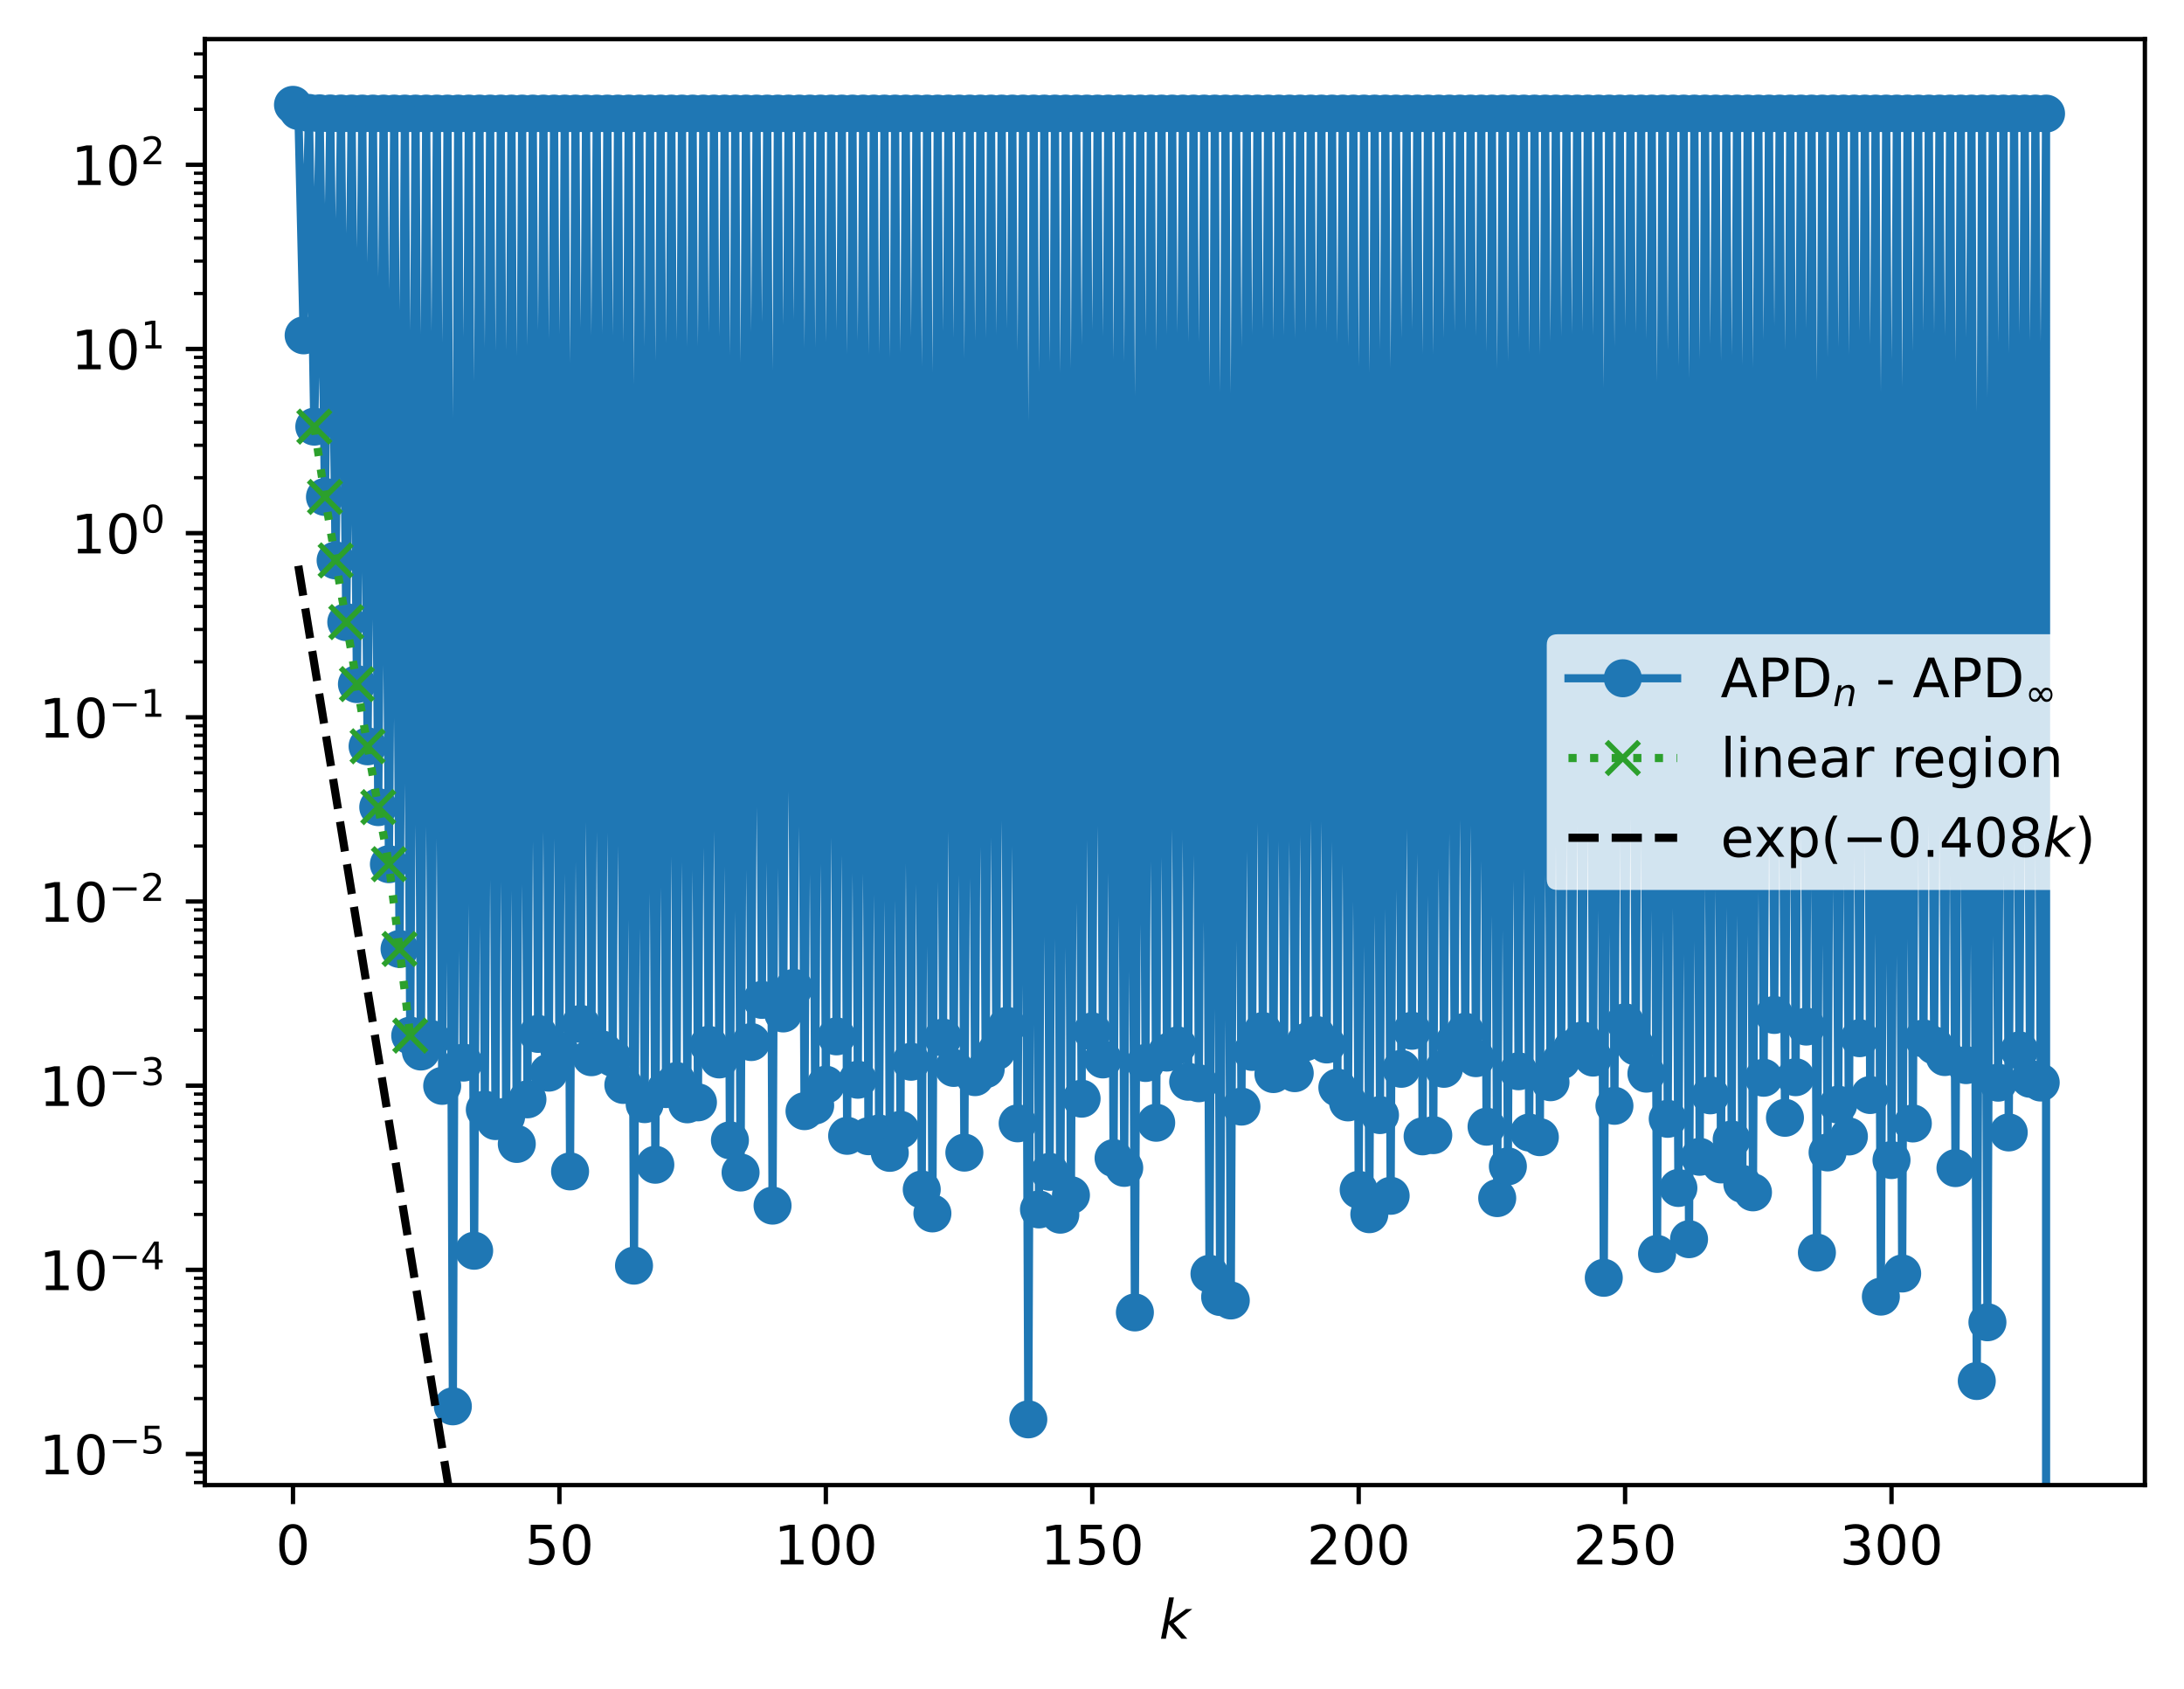 <?xml version="1.0" encoding="utf-8" standalone="no"?>
<!DOCTYPE svg PUBLIC "-//W3C//DTD SVG 1.1//EN"
  "http://www.w3.org/Graphics/SVG/1.1/DTD/svg11.dtd">
<!-- Created with matplotlib (https://matplotlib.org/) -->
<svg height="310.868pt" version="1.1" viewBox="0 0 402.02 310.868" width="402.02pt" xmlns="http://www.w3.org/2000/svg" xmlns:xlink="http://www.w3.org/1999/xlink">
 <defs>
  <style type="text/css">
*{stroke-linecap:butt;stroke-linejoin:round;}
  </style>
 </defs>
 <g id="figure_1">
  <g id="patch_1">
   <path d="M 0 310.868 
L 402.02 310.868 
L 402.02 0 
L 0 0 
z
" style="fill:#ffffff;"/>
  </g>
  <g id="axes_1">
   <g id="patch_2">
    <path d="M 37.7 273.312 
L 394.82 273.312 
L 394.82 7.2 
L 37.7 7.2 
z
" style="fill:#ffffff;"/>
   </g>
   <g id="matplotlib.axis_1">
    <g id="xtick_1">
     <g id="line2d_1">
      <defs>
       <path d="M 0 0 
L 0 3.5 
" id="m46179e1692" style="stroke:#000000;stroke-width:0.8;"/>
      </defs>
      <g>
       <use style="stroke:#000000;stroke-width:0.8;" x="53.933" xlink:href="#m46179e1692" y="273.312"/>
      </g>
     </g>
     <g id="text_1">
      <!-- 0 -->
      <defs>
       <path d="M 31.781 66.406 
Q 24.172 66.406 20.328 58.906 
Q 16.5 51.422 16.5 36.375 
Q 16.5 21.391 20.328 13.891 
Q 24.172 6.391 31.781 6.391 
Q 39.453 6.391 43.281 13.891 
Q 47.125 21.391 47.125 36.375 
Q 47.125 51.422 43.281 58.906 
Q 39.453 66.406 31.781 66.406 
z
M 31.781 74.219 
Q 44.047 74.219 50.516 64.516 
Q 56.984 54.828 56.984 36.375 
Q 56.984 17.969 50.516 8.266 
Q 44.047 -1.422 31.781 -1.422 
Q 19.531 -1.422 13.062 8.266 
Q 6.594 17.969 6.594 36.375 
Q 6.594 54.828 13.062 64.516 
Q 19.531 74.219 31.781 74.219 
z
" id="DejaVuSans-48"/>
      </defs>
      <g transform="translate(50.751 287.91)scale(0.1 -0.1)">
       <use xlink:href="#DejaVuSans-48"/>
      </g>
     </g>
    </g>
    <g id="xtick_2">
     <g id="line2d_2">
      <g>
       <use style="stroke:#000000;stroke-width:0.8;" x="102.974" xlink:href="#m46179e1692" y="273.312"/>
      </g>
     </g>
     <g id="text_2">
      <!-- 50 -->
      <defs>
       <path d="M 10.797 72.906 
L 49.516 72.906 
L 49.516 64.594 
L 19.828 64.594 
L 19.828 46.734 
Q 21.969 47.469 24.109 47.828 
Q 26.266 48.188 28.422 48.188 
Q 40.625 48.188 47.75 41.5 
Q 54.891 34.812 54.891 23.391 
Q 54.891 11.625 47.562 5.094 
Q 40.234 -1.422 26.906 -1.422 
Q 22.312 -1.422 17.547 -0.641 
Q 12.797 0.141 7.719 1.703 
L 7.719 11.625 
Q 12.109 9.234 16.797 8.062 
Q 21.484 6.891 26.703 6.891 
Q 35.156 6.891 40.078 11.328 
Q 45.016 15.766 45.016 23.391 
Q 45.016 31 40.078 35.438 
Q 35.156 39.891 26.703 39.891 
Q 22.75 39.891 18.812 39.016 
Q 14.891 38.141 10.797 36.281 
z
" id="DejaVuSans-53"/>
      </defs>
      <g transform="translate(96.612 287.91)scale(0.1 -0.1)">
       <use xlink:href="#DejaVuSans-53"/>
       <use x="63.623" xlink:href="#DejaVuSans-48"/>
      </g>
     </g>
    </g>
    <g id="xtick_3">
     <g id="line2d_3">
      <g>
       <use style="stroke:#000000;stroke-width:0.8;" x="152.016" xlink:href="#m46179e1692" y="273.312"/>
      </g>
     </g>
     <g id="text_3">
      <!-- 100 -->
      <defs>
       <path d="M 12.406 8.297 
L 28.516 8.297 
L 28.516 63.922 
L 10.984 60.406 
L 10.984 69.391 
L 28.422 72.906 
L 38.281 72.906 
L 38.281 8.297 
L 54.391 8.297 
L 54.391 0 
L 12.406 0 
z
" id="DejaVuSans-49"/>
      </defs>
      <g transform="translate(142.472 287.91)scale(0.1 -0.1)">
       <use xlink:href="#DejaVuSans-49"/>
       <use x="63.623" xlink:href="#DejaVuSans-48"/>
       <use x="127.246" xlink:href="#DejaVuSans-48"/>
      </g>
     </g>
    </g>
    <g id="xtick_4">
     <g id="line2d_4">
      <g>
       <use style="stroke:#000000;stroke-width:0.8;" x="201.057" xlink:href="#m46179e1692" y="273.312"/>
      </g>
     </g>
     <g id="text_4">
      <!-- 150 -->
      <g transform="translate(191.513 287.91)scale(0.1 -0.1)">
       <use xlink:href="#DejaVuSans-49"/>
       <use x="63.623" xlink:href="#DejaVuSans-53"/>
       <use x="127.246" xlink:href="#DejaVuSans-48"/>
      </g>
     </g>
    </g>
    <g id="xtick_5">
     <g id="line2d_5">
      <g>
       <use style="stroke:#000000;stroke-width:0.8;" x="250.099" xlink:href="#m46179e1692" y="273.312"/>
      </g>
     </g>
     <g id="text_5">
      <!-- 200 -->
      <defs>
       <path d="M 19.188 8.297 
L 53.609 8.297 
L 53.609 0 
L 7.328 0 
L 7.328 8.297 
Q 12.938 14.109 22.625 23.891 
Q 32.328 33.688 34.812 36.531 
Q 39.547 41.844 41.422 45.531 
Q 43.312 49.219 43.312 52.781 
Q 43.312 58.594 39.234 62.25 
Q 35.156 65.922 28.609 65.922 
Q 23.969 65.922 18.812 64.312 
Q 13.672 62.703 7.812 59.422 
L 7.812 69.391 
Q 13.766 71.781 18.938 73 
Q 24.125 74.219 28.422 74.219 
Q 39.75 74.219 46.484 68.547 
Q 53.219 62.891 53.219 53.422 
Q 53.219 48.922 51.531 44.891 
Q 49.859 40.875 45.406 35.406 
Q 44.188 33.984 37.641 27.219 
Q 31.109 20.453 19.188 8.297 
z
" id="DejaVuSans-50"/>
      </defs>
      <g transform="translate(240.555 287.91)scale(0.1 -0.1)">
       <use xlink:href="#DejaVuSans-50"/>
       <use x="63.623" xlink:href="#DejaVuSans-48"/>
       <use x="127.246" xlink:href="#DejaVuSans-48"/>
      </g>
     </g>
    </g>
    <g id="xtick_6">
     <g id="line2d_6">
      <g>
       <use style="stroke:#000000;stroke-width:0.8;" x="299.14" xlink:href="#m46179e1692" y="273.312"/>
      </g>
     </g>
     <g id="text_6">
      <!-- 250 -->
      <g transform="translate(289.596 287.91)scale(0.1 -0.1)">
       <use xlink:href="#DejaVuSans-50"/>
       <use x="63.623" xlink:href="#DejaVuSans-53"/>
       <use x="127.246" xlink:href="#DejaVuSans-48"/>
      </g>
     </g>
    </g>
    <g id="xtick_7">
     <g id="line2d_7">
      <g>
       <use style="stroke:#000000;stroke-width:0.8;" x="348.182" xlink:href="#m46179e1692" y="273.312"/>
      </g>
     </g>
     <g id="text_7">
      <!-- 300 -->
      <defs>
       <path d="M 40.578 39.312 
Q 47.656 37.797 51.625 33 
Q 55.609 28.219 55.609 21.188 
Q 55.609 10.406 48.188 4.484 
Q 40.766 -1.422 27.094 -1.422 
Q 22.516 -1.422 17.656 -0.516 
Q 12.797 0.391 7.625 2.203 
L 7.625 11.719 
Q 11.719 9.328 16.594 8.109 
Q 21.484 6.891 26.812 6.891 
Q 36.078 6.891 40.938 10.547 
Q 45.797 14.203 45.797 21.188 
Q 45.797 27.641 41.281 31.266 
Q 36.766 34.906 28.719 34.906 
L 20.219 34.906 
L 20.219 43.016 
L 29.109 43.016 
Q 36.375 43.016 40.234 45.922 
Q 44.094 48.828 44.094 54.297 
Q 44.094 59.906 40.109 62.906 
Q 36.141 65.922 28.719 65.922 
Q 24.656 65.922 20.016 65.031 
Q 15.375 64.156 9.812 62.312 
L 9.812 71.094 
Q 15.438 72.656 20.344 73.438 
Q 25.25 74.219 29.594 74.219 
Q 40.828 74.219 47.359 69.109 
Q 53.906 64.016 53.906 55.328 
Q 53.906 49.266 50.438 45.094 
Q 46.969 40.922 40.578 39.312 
z
" id="DejaVuSans-51"/>
      </defs>
      <g transform="translate(338.638 287.91)scale(0.1 -0.1)">
       <use xlink:href="#DejaVuSans-51"/>
       <use x="63.623" xlink:href="#DejaVuSans-48"/>
       <use x="127.246" xlink:href="#DejaVuSans-48"/>
      </g>
     </g>
    </g>
    <g id="text_8">
     <!-- $ k $ -->
     <defs>
      <path d="M 18.312 75.984 
L 27.297 75.984 
L 18.703 31.688 
L 49.516 54.688 
L 61.188 54.688 
L 26.812 28.516 
L 51.906 0 
L 41.016 0 
L 17.672 26.703 
L 12.5 0 
L 3.516 0 
z
" id="DejaVuSans-Oblique-107"/>
     </defs>
     <g transform="translate(213.36 301.589)scale(0.1 -0.1)">
      <use transform="translate(0 0.016)" xlink:href="#DejaVuSans-Oblique-107"/>
     </g>
    </g>
   </g>
   <g id="matplotlib.axis_2">
    <g id="ytick_1">
     <g id="line2d_8">
      <defs>
       <path d="M 0 0 
L -3.5 0 
" id="mbfd892f47a" style="stroke:#000000;stroke-width:0.8;"/>
      </defs>
      <g>
       <use style="stroke:#000000;stroke-width:0.8;" x="37.7" xlink:href="#mbfd892f47a" y="267.596"/>
      </g>
     </g>
     <g id="text_9">
      <!-- $\mathdefault{10^{-5}}$ -->
      <defs>
       <path d="M 10.594 35.5 
L 73.188 35.5 
L 73.188 27.203 
L 10.594 27.203 
z
" id="DejaVuSans-8722"/>
      </defs>
      <g transform="translate(7.2 271.395)scale(0.1 -0.1)">
       <use transform="translate(0 0.684)" xlink:href="#DejaVuSans-49"/>
       <use transform="translate(63.623 0.684)" xlink:href="#DejaVuSans-48"/>
       <use transform="translate(128.203 38.966)scale(0.7)" xlink:href="#DejaVuSans-8722"/>
       <use transform="translate(186.855 38.966)scale(0.7)" xlink:href="#DejaVuSans-53"/>
      </g>
     </g>
    </g>
    <g id="ytick_2">
     <g id="line2d_9">
      <g>
       <use style="stroke:#000000;stroke-width:0.8;" x="37.7" xlink:href="#mbfd892f47a" y="233.701"/>
      </g>
     </g>
     <g id="text_10">
      <!-- $\mathdefault{10^{-4}}$ -->
      <defs>
       <path d="M 37.797 64.312 
L 12.891 25.391 
L 37.797 25.391 
z
M 35.203 72.906 
L 47.609 72.906 
L 47.609 25.391 
L 58.016 25.391 
L 58.016 17.188 
L 47.609 17.188 
L 47.609 0 
L 37.797 0 
L 37.797 17.188 
L 4.891 17.188 
L 4.891 26.703 
z
" id="DejaVuSans-52"/>
      </defs>
      <g transform="translate(7.2 237.5)scale(0.1 -0.1)">
       <use transform="translate(0 0.684)" xlink:href="#DejaVuSans-49"/>
       <use transform="translate(63.623 0.684)" xlink:href="#DejaVuSans-48"/>
       <use transform="translate(128.203 38.966)scale(0.7)" xlink:href="#DejaVuSans-8722"/>
       <use transform="translate(186.855 38.966)scale(0.7)" xlink:href="#DejaVuSans-52"/>
      </g>
     </g>
    </g>
    <g id="ytick_3">
     <g id="line2d_10">
      <g>
       <use style="stroke:#000000;stroke-width:0.8;" x="37.7" xlink:href="#mbfd892f47a" y="199.805"/>
      </g>
     </g>
     <g id="text_11">
      <!-- $\mathdefault{10^{-3}}$ -->
      <g transform="translate(7.2 203.604)scale(0.1 -0.1)">
       <use transform="translate(0 0.766)" xlink:href="#DejaVuSans-49"/>
       <use transform="translate(63.623 0.766)" xlink:href="#DejaVuSans-48"/>
       <use transform="translate(128.203 39.047)scale(0.7)" xlink:href="#DejaVuSans-8722"/>
       <use transform="translate(186.855 39.047)scale(0.7)" xlink:href="#DejaVuSans-51"/>
      </g>
     </g>
    </g>
    <g id="ytick_4">
     <g id="line2d_11">
      <g>
       <use style="stroke:#000000;stroke-width:0.8;" x="37.7" xlink:href="#mbfd892f47a" y="165.91"/>
      </g>
     </g>
     <g id="text_12">
      <!-- $\mathdefault{10^{-2}}$ -->
      <g transform="translate(7.2 169.709)scale(0.1 -0.1)">
       <use transform="translate(0 0.766)" xlink:href="#DejaVuSans-49"/>
       <use transform="translate(63.623 0.766)" xlink:href="#DejaVuSans-48"/>
       <use transform="translate(128.203 39.047)scale(0.7)" xlink:href="#DejaVuSans-8722"/>
       <use transform="translate(186.855 39.047)scale(0.7)" xlink:href="#DejaVuSans-50"/>
      </g>
     </g>
    </g>
    <g id="ytick_5">
     <g id="line2d_12">
      <g>
       <use style="stroke:#000000;stroke-width:0.8;" x="37.7" xlink:href="#mbfd892f47a" y="132.014"/>
      </g>
     </g>
     <g id="text_13">
      <!-- $\mathdefault{10^{-1}}$ -->
      <g transform="translate(7.2 135.814)scale(0.1 -0.1)">
       <use transform="translate(0 0.684)" xlink:href="#DejaVuSans-49"/>
       <use transform="translate(63.623 0.684)" xlink:href="#DejaVuSans-48"/>
       <use transform="translate(128.203 38.966)scale(0.7)" xlink:href="#DejaVuSans-8722"/>
       <use transform="translate(186.855 38.966)scale(0.7)" xlink:href="#DejaVuSans-49"/>
      </g>
     </g>
    </g>
    <g id="ytick_6">
     <g id="line2d_13">
      <g>
       <use style="stroke:#000000;stroke-width:0.8;" x="37.7" xlink:href="#mbfd892f47a" y="98.119"/>
      </g>
     </g>
     <g id="text_14">
      <!-- $\mathdefault{10^{0}}$ -->
      <g transform="translate(13.1 101.918)scale(0.1 -0.1)">
       <use transform="translate(0 0.766)" xlink:href="#DejaVuSans-49"/>
       <use transform="translate(63.623 0.766)" xlink:href="#DejaVuSans-48"/>
       <use transform="translate(128.203 39.047)scale(0.7)" xlink:href="#DejaVuSans-48"/>
      </g>
     </g>
    </g>
    <g id="ytick_7">
     <g id="line2d_14">
      <g>
       <use style="stroke:#000000;stroke-width:0.8;" x="37.7" xlink:href="#mbfd892f47a" y="64.224"/>
      </g>
     </g>
     <g id="text_15">
      <!-- $\mathdefault{10^{1}}$ -->
      <g transform="translate(13.1 68.023)scale(0.1 -0.1)">
       <use transform="translate(0 0.684)" xlink:href="#DejaVuSans-49"/>
       <use transform="translate(63.623 0.684)" xlink:href="#DejaVuSans-48"/>
       <use transform="translate(128.203 38.966)scale(0.7)" xlink:href="#DejaVuSans-49"/>
      </g>
     </g>
    </g>
    <g id="ytick_8">
     <g id="line2d_15">
      <g>
       <use style="stroke:#000000;stroke-width:0.8;" x="37.7" xlink:href="#mbfd892f47a" y="30.328"/>
      </g>
     </g>
     <g id="text_16">
      <!-- $\mathdefault{10^{2}}$ -->
      <g transform="translate(13.1 34.128)scale(0.1 -0.1)">
       <use transform="translate(0 0.766)" xlink:href="#DejaVuSans-49"/>
       <use transform="translate(63.623 0.766)" xlink:href="#DejaVuSans-48"/>
       <use transform="translate(128.203 39.047)scale(0.7)" xlink:href="#DejaVuSans-50"/>
      </g>
     </g>
    </g>
    <g id="ytick_9">
     <g id="line2d_16">
      <defs>
       <path d="M 0 0 
L -2 0 
" id="m6da48ee112" style="stroke:#000000;stroke-width:0.6;"/>
      </defs>
      <g>
       <use style="stroke:#000000;stroke-width:0.6;" x="37.7" xlink:href="#m6da48ee112" y="272.846"/>
      </g>
     </g>
    </g>
    <g id="ytick_10">
     <g id="line2d_17">
      <g>
       <use style="stroke:#000000;stroke-width:0.6;" x="37.7" xlink:href="#m6da48ee112" y="270.881"/>
      </g>
     </g>
    </g>
    <g id="ytick_11">
     <g id="line2d_18">
      <g>
       <use style="stroke:#000000;stroke-width:0.6;" x="37.7" xlink:href="#m6da48ee112" y="269.147"/>
      </g>
     </g>
    </g>
    <g id="ytick_12">
     <g id="line2d_19">
      <g>
       <use style="stroke:#000000;stroke-width:0.6;" x="37.7" xlink:href="#m6da48ee112" y="257.392"/>
      </g>
     </g>
    </g>
    <g id="ytick_13">
     <g id="line2d_20">
      <g>
       <use style="stroke:#000000;stroke-width:0.6;" x="37.7" xlink:href="#m6da48ee112" y="251.424"/>
      </g>
     </g>
    </g>
    <g id="ytick_14">
     <g id="line2d_21">
      <g>
       <use style="stroke:#000000;stroke-width:0.6;" x="37.7" xlink:href="#m6da48ee112" y="247.189"/>
      </g>
     </g>
    </g>
    <g id="ytick_15">
     <g id="line2d_22">
      <g>
       <use style="stroke:#000000;stroke-width:0.6;" x="37.7" xlink:href="#m6da48ee112" y="243.904"/>
      </g>
     </g>
    </g>
    <g id="ytick_16">
     <g id="line2d_23">
      <g>
       <use style="stroke:#000000;stroke-width:0.6;" x="37.7" xlink:href="#m6da48ee112" y="241.22"/>
      </g>
     </g>
    </g>
    <g id="ytick_17">
     <g id="line2d_24">
      <g>
       <use style="stroke:#000000;stroke-width:0.6;" x="37.7" xlink:href="#m6da48ee112" y="238.951"/>
      </g>
     </g>
    </g>
    <g id="ytick_18">
     <g id="line2d_25">
      <g>
       <use style="stroke:#000000;stroke-width:0.6;" x="37.7" xlink:href="#m6da48ee112" y="236.985"/>
      </g>
     </g>
    </g>
    <g id="ytick_19">
     <g id="line2d_26">
      <g>
       <use style="stroke:#000000;stroke-width:0.6;" x="37.7" xlink:href="#m6da48ee112" y="235.251"/>
      </g>
     </g>
    </g>
    <g id="ytick_20">
     <g id="line2d_27">
      <g>
       <use style="stroke:#000000;stroke-width:0.6;" x="37.7" xlink:href="#m6da48ee112" y="223.497"/>
      </g>
     </g>
    </g>
    <g id="ytick_21">
     <g id="line2d_28">
      <g>
       <use style="stroke:#000000;stroke-width:0.6;" x="37.7" xlink:href="#m6da48ee112" y="217.528"/>
      </g>
     </g>
    </g>
    <g id="ytick_22">
     <g id="line2d_29">
      <g>
       <use style="stroke:#000000;stroke-width:0.6;" x="37.7" xlink:href="#m6da48ee112" y="213.293"/>
      </g>
     </g>
    </g>
    <g id="ytick_23">
     <g id="line2d_30">
      <g>
       <use style="stroke:#000000;stroke-width:0.6;" x="37.7" xlink:href="#m6da48ee112" y="210.009"/>
      </g>
     </g>
    </g>
    <g id="ytick_24">
     <g id="line2d_31">
      <g>
       <use style="stroke:#000000;stroke-width:0.6;" x="37.7" xlink:href="#m6da48ee112" y="207.325"/>
      </g>
     </g>
    </g>
    <g id="ytick_25">
     <g id="line2d_32">
      <g>
       <use style="stroke:#000000;stroke-width:0.6;" x="37.7" xlink:href="#m6da48ee112" y="205.056"/>
      </g>
     </g>
    </g>
    <g id="ytick_26">
     <g id="line2d_33">
      <g>
       <use style="stroke:#000000;stroke-width:0.6;" x="37.7" xlink:href="#m6da48ee112" y="203.09"/>
      </g>
     </g>
    </g>
    <g id="ytick_27">
     <g id="line2d_34">
      <g>
       <use style="stroke:#000000;stroke-width:0.6;" x="37.7" xlink:href="#m6da48ee112" y="201.356"/>
      </g>
     </g>
    </g>
    <g id="ytick_28">
     <g id="line2d_35">
      <g>
       <use style="stroke:#000000;stroke-width:0.6;" x="37.7" xlink:href="#m6da48ee112" y="189.602"/>
      </g>
     </g>
    </g>
    <g id="ytick_29">
     <g id="line2d_36">
      <g>
       <use style="stroke:#000000;stroke-width:0.6;" x="37.7" xlink:href="#m6da48ee112" y="183.633"/>
      </g>
     </g>
    </g>
    <g id="ytick_30">
     <g id="line2d_37">
      <g>
       <use style="stroke:#000000;stroke-width:0.6;" x="37.7" xlink:href="#m6da48ee112" y="179.398"/>
      </g>
     </g>
    </g>
    <g id="ytick_31">
     <g id="line2d_38">
      <g>
       <use style="stroke:#000000;stroke-width:0.6;" x="37.7" xlink:href="#m6da48ee112" y="176.113"/>
      </g>
     </g>
    </g>
    <g id="ytick_32">
     <g id="line2d_39">
      <g>
       <use style="stroke:#000000;stroke-width:0.6;" x="37.7" xlink:href="#m6da48ee112" y="173.429"/>
      </g>
     </g>
    </g>
    <g id="ytick_33">
     <g id="line2d_40">
      <g>
       <use style="stroke:#000000;stroke-width:0.6;" x="37.7" xlink:href="#m6da48ee112" y="171.16"/>
      </g>
     </g>
    </g>
    <g id="ytick_34">
     <g id="line2d_41">
      <g>
       <use style="stroke:#000000;stroke-width:0.6;" x="37.7" xlink:href="#m6da48ee112" y="169.195"/>
      </g>
     </g>
    </g>
    <g id="ytick_35">
     <g id="line2d_42">
      <g>
       <use style="stroke:#000000;stroke-width:0.6;" x="37.7" xlink:href="#m6da48ee112" y="167.461"/>
      </g>
     </g>
    </g>
    <g id="ytick_36">
     <g id="line2d_43">
      <g>
       <use style="stroke:#000000;stroke-width:0.6;" x="37.7" xlink:href="#m6da48ee112" y="155.706"/>
      </g>
     </g>
    </g>
    <g id="ytick_37">
     <g id="line2d_44">
      <g>
       <use style="stroke:#000000;stroke-width:0.6;" x="37.7" xlink:href="#m6da48ee112" y="149.738"/>
      </g>
     </g>
    </g>
    <g id="ytick_38">
     <g id="line2d_45">
      <g>
       <use style="stroke:#000000;stroke-width:0.6;" x="37.7" xlink:href="#m6da48ee112" y="145.503"/>
      </g>
     </g>
    </g>
    <g id="ytick_39">
     <g id="line2d_46">
      <g>
       <use style="stroke:#000000;stroke-width:0.6;" x="37.7" xlink:href="#m6da48ee112" y="142.218"/>
      </g>
     </g>
    </g>
    <g id="ytick_40">
     <g id="line2d_47">
      <g>
       <use style="stroke:#000000;stroke-width:0.6;" x="37.7" xlink:href="#m6da48ee112" y="139.534"/>
      </g>
     </g>
    </g>
    <g id="ytick_41">
     <g id="line2d_48">
      <g>
       <use style="stroke:#000000;stroke-width:0.6;" x="37.7" xlink:href="#m6da48ee112" y="137.265"/>
      </g>
     </g>
    </g>
    <g id="ytick_42">
     <g id="line2d_49">
      <g>
       <use style="stroke:#000000;stroke-width:0.6;" x="37.7" xlink:href="#m6da48ee112" y="135.299"/>
      </g>
     </g>
    </g>
    <g id="ytick_43">
     <g id="line2d_50">
      <g>
       <use style="stroke:#000000;stroke-width:0.6;" x="37.7" xlink:href="#m6da48ee112" y="133.565"/>
      </g>
     </g>
    </g>
    <g id="ytick_44">
     <g id="line2d_51">
      <g>
       <use style="stroke:#000000;stroke-width:0.6;" x="37.7" xlink:href="#m6da48ee112" y="121.811"/>
      </g>
     </g>
    </g>
    <g id="ytick_45">
     <g id="line2d_52">
      <g>
       <use style="stroke:#000000;stroke-width:0.6;" x="37.7" xlink:href="#m6da48ee112" y="115.842"/>
      </g>
     </g>
    </g>
    <g id="ytick_46">
     <g id="line2d_53">
      <g>
       <use style="stroke:#000000;stroke-width:0.6;" x="37.7" xlink:href="#m6da48ee112" y="111.607"/>
      </g>
     </g>
    </g>
    <g id="ytick_47">
     <g id="line2d_54">
      <g>
       <use style="stroke:#000000;stroke-width:0.6;" x="37.7" xlink:href="#m6da48ee112" y="108.323"/>
      </g>
     </g>
    </g>
    <g id="ytick_48">
     <g id="line2d_55">
      <g>
       <use style="stroke:#000000;stroke-width:0.6;" x="37.7" xlink:href="#m6da48ee112" y="105.639"/>
      </g>
     </g>
    </g>
    <g id="ytick_49">
     <g id="line2d_56">
      <g>
       <use style="stroke:#000000;stroke-width:0.6;" x="37.7" xlink:href="#m6da48ee112" y="103.37"/>
      </g>
     </g>
    </g>
    <g id="ytick_50">
     <g id="line2d_57">
      <g>
       <use style="stroke:#000000;stroke-width:0.6;" x="37.7" xlink:href="#m6da48ee112" y="101.404"/>
      </g>
     </g>
    </g>
    <g id="ytick_51">
     <g id="line2d_58">
      <g>
       <use style="stroke:#000000;stroke-width:0.6;" x="37.7" xlink:href="#m6da48ee112" y="99.67"/>
      </g>
     </g>
    </g>
    <g id="ytick_52">
     <g id="line2d_59">
      <g>
       <use style="stroke:#000000;stroke-width:0.6;" x="37.7" xlink:href="#m6da48ee112" y="87.916"/>
      </g>
     </g>
    </g>
    <g id="ytick_53">
     <g id="line2d_60">
      <g>
       <use style="stroke:#000000;stroke-width:0.6;" x="37.7" xlink:href="#m6da48ee112" y="81.947"/>
      </g>
     </g>
    </g>
    <g id="ytick_54">
     <g id="line2d_61">
      <g>
       <use style="stroke:#000000;stroke-width:0.6;" x="37.7" xlink:href="#m6da48ee112" y="77.712"/>
      </g>
     </g>
    </g>
    <g id="ytick_55">
     <g id="line2d_62">
      <g>
       <use style="stroke:#000000;stroke-width:0.6;" x="37.7" xlink:href="#m6da48ee112" y="74.427"/>
      </g>
     </g>
    </g>
    <g id="ytick_56">
     <g id="line2d_63">
      <g>
       <use style="stroke:#000000;stroke-width:0.6;" x="37.7" xlink:href="#m6da48ee112" y="71.743"/>
      </g>
     </g>
    </g>
    <g id="ytick_57">
     <g id="line2d_64">
      <g>
       <use style="stroke:#000000;stroke-width:0.6;" x="37.7" xlink:href="#m6da48ee112" y="69.474"/>
      </g>
     </g>
    </g>
    <g id="ytick_58">
     <g id="line2d_65">
      <g>
       <use style="stroke:#000000;stroke-width:0.6;" x="37.7" xlink:href="#m6da48ee112" y="67.509"/>
      </g>
     </g>
    </g>
    <g id="ytick_59">
     <g id="line2d_66">
      <g>
       <use style="stroke:#000000;stroke-width:0.6;" x="37.7" xlink:href="#m6da48ee112" y="65.775"/>
      </g>
     </g>
    </g>
    <g id="ytick_60">
     <g id="line2d_67">
      <g>
       <use style="stroke:#000000;stroke-width:0.6;" x="37.7" xlink:href="#m6da48ee112" y="54.02"/>
      </g>
     </g>
    </g>
    <g id="ytick_61">
     <g id="line2d_68">
      <g>
       <use style="stroke:#000000;stroke-width:0.6;" x="37.7" xlink:href="#m6da48ee112" y="48.052"/>
      </g>
     </g>
    </g>
    <g id="ytick_62">
     <g id="line2d_69">
      <g>
       <use style="stroke:#000000;stroke-width:0.6;" x="37.7" xlink:href="#m6da48ee112" y="43.817"/>
      </g>
     </g>
    </g>
    <g id="ytick_63">
     <g id="line2d_70">
      <g>
       <use style="stroke:#000000;stroke-width:0.6;" x="37.7" xlink:href="#m6da48ee112" y="40.532"/>
      </g>
     </g>
    </g>
    <g id="ytick_64">
     <g id="line2d_71">
      <g>
       <use style="stroke:#000000;stroke-width:0.6;" x="37.7" xlink:href="#m6da48ee112" y="37.848"/>
      </g>
     </g>
    </g>
    <g id="ytick_65">
     <g id="line2d_72">
      <g>
       <use style="stroke:#000000;stroke-width:0.6;" x="37.7" xlink:href="#m6da48ee112" y="35.579"/>
      </g>
     </g>
    </g>
    <g id="ytick_66">
     <g id="line2d_73">
      <g>
       <use style="stroke:#000000;stroke-width:0.6;" x="37.7" xlink:href="#m6da48ee112" y="33.613"/>
      </g>
     </g>
    </g>
    <g id="ytick_67">
     <g id="line2d_74">
      <g>
       <use style="stroke:#000000;stroke-width:0.6;" x="37.7" xlink:href="#m6da48ee112" y="31.879"/>
      </g>
     </g>
    </g>
    <g id="ytick_68">
     <g id="line2d_75">
      <g>
       <use style="stroke:#000000;stroke-width:0.6;" x="37.7" xlink:href="#m6da48ee112" y="20.125"/>
      </g>
     </g>
    </g>
    <g id="ytick_69">
     <g id="line2d_76">
      <g>
       <use style="stroke:#000000;stroke-width:0.6;" x="37.7" xlink:href="#m6da48ee112" y="14.156"/>
      </g>
     </g>
    </g>
    <g id="ytick_70">
     <g id="line2d_77">
      <g>
       <use style="stroke:#000000;stroke-width:0.6;" x="37.7" xlink:href="#m6da48ee112" y="9.921"/>
      </g>
     </g>
    </g>
   </g>
   <g id="line2d_78">
    <path clip-path="url(#p8da3127661)" d="M 53.933 19.296 
L 54.914 20.426 
L 55.894 61.717 
L 56.875 20.788 
L 57.856 78.515 
L 58.837 20.865 
L 59.818 91.456 
L 60.799 20.891 
L 61.779 103.136 
L 62.76 20.902 
L 63.741 114.494 
L 64.722 20.907 
L 65.703 125.901 
L 66.684 20.91 
L 67.664 137.348 
L 68.645 20.911 
L 69.626 148.543 
L 70.607 20.911 
L 71.588 159.044 
L 72.568 20.911 
L 73.549 174.65 
L 74.53 20.912 
L 75.511 190.598 
L 76.492 20.912 
L 77.473 193.519 
L 78.453 20.912 
L 79.434 191.241 
L 80.415 20.912 
L 81.396 199.84 
L 82.377 20.912 
L 83.358 258.819 
L 84.338 20.912 
L 85.319 195.555 
L 86.3 20.912 
L 87.281 230.184 
L 88.262 20.912 
L 89.243 204.215 
L 90.223 20.912 
L 91.204 206.323 
L 92.185 20.912 
L 93.166 205.502 
L 94.147 20.912 
L 95.128 210.53 
L 96.108 20.912 
L 97.089 202.32 
L 98.07 20.912 
L 99.051 190.278 
L 100.032 20.912 
L 101.013 197.408 
L 101.993 20.912 
L 102.974 193.348 
L 103.955 20.912 
L 104.936 215.583 
L 105.917 20.912 
L 106.898 188.439 
L 107.878 20.912 
L 108.859 194.568 
L 109.84 20.912 
L 110.821 193.145 
L 111.802 20.912 
L 112.782 194.676 
L 113.763 20.912 
L 114.744 199.669 
L 115.725 20.912 
L 116.706 232.925 
L 117.687 20.912 
L 118.667 203.206 
L 119.648 20.912 
L 120.629 214.356 
L 121.61 20.912 
L 122.591 200.433 
L 123.572 20.912 
L 124.552 198.951 
L 125.533 20.912 
L 126.514 203.237 
L 127.495 20.912 
L 128.476 202.873 
L 129.457 20.912 
L 130.437 192.28 
L 131.418 20.912 
L 132.399 194.978 
L 133.38 20.912 
L 134.361 209.864 
L 135.342 20.912 
L 136.322 215.787 
L 137.303 20.912 
L 138.284 191.778 
L 139.265 20.912 
L 140.246 184.017 
L 141.227 20.912 
L 142.207 221.881 
L 143.188 20.912 
L 144.169 186.513 
L 145.15 20.912 
L 146.131 181.805 
L 147.112 20.912 
L 148.092 204.495 
L 149.073 20.912 
L 150.054 203.448 
L 151.035 20.912 
L 152.016 199.622 
L 152.997 20.912 
L 153.977 190.73 
L 154.958 20.912 
L 155.939 209.034 
L 156.92 20.912 
L 157.901 198.713 
L 158.881 20.912 
L 159.862 209.106 
L 160.843 20.912 
L 161.824 208.604 
L 162.805 20.912 
L 163.786 212.17 
L 164.766 20.912 
L 165.747 207.933 
L 166.728 20.912 
L 167.709 195.4 
L 168.69 20.912 
L 169.671 218.914 
L 170.651 20.912 
L 171.632 223.315 
L 172.613 20.912 
L 173.594 190.962 
L 174.575 20.912 
L 175.556 196.541 
L 176.536 20.912 
L 177.517 212.125 
L 178.498 20.912 
L 179.479 198.235 
L 180.46 20.912 
L 181.441 196.771 
L 182.421 20.912 
L 183.402 193.487 
L 184.383 20.912 
L 185.364 188.791 
L 186.345 20.912 
L 187.326 206.739 
L 188.306 20.912 
L 189.287 261.216 
L 190.268 20.912 
L 191.249 222.581 
L 192.23 20.912 
L 193.211 215.663 
L 194.191 20.912 
L 195.172 223.547 
L 196.153 20.912 
L 197.134 219.96 
L 198.115 20.912 
L 199.095 202.199 
L 200.076 20.912 
L 201.057 189.818 
L 202.038 20.912 
L 203.019 194.972 
L 204 20.912 
L 204.98 213.137 
L 205.961 20.912 
L 206.942 214.931 
L 207.923 20.912 
L 208.904 241.537 
L 209.885 20.912 
L 210.865 195.628 
L 211.846 20.912 
L 212.827 206.629 
L 213.808 20.912 
L 214.789 193.714 
L 215.77 20.912 
L 216.75 192.396 
L 217.731 20.912 
L 218.712 199.08 
L 219.693 20.912 
L 220.674 199.362 
L 221.655 20.912 
L 222.635 234.424 
L 223.616 20.912 
L 224.597 238.697 
L 225.578 20.912 
L 226.559 239.336 
L 227.54 20.912 
L 228.52 203.657 
L 229.501 20.912 
L 230.482 193.593 
L 231.463 20.912 
L 232.444 189.753 
L 233.425 20.912 
L 234.405 197.671 
L 235.386 20.912 
L 236.367 194.464 
L 237.348 20.912 
L 238.329 197.505 
L 239.309 20.912 
L 240.29 191.812 
L 241.271 20.912 
L 242.252 190.464 
L 243.233 20.912 
L 244.214 192.22 
L 245.194 20.912 
L 246.175 200.156 
L 247.156 20.912 
L 248.137 202.884 
L 249.118 20.912 
L 250.099 218.966 
L 251.079 20.912 
L 252.06 223.459 
L 253.041 20.912 
L 254.022 205.216 
L 255.003 20.912 
L 255.984 220.074 
L 256.964 20.912 
L 257.945 196.702 
L 258.926 20.912 
L 259.907 189.697 
L 260.888 20.912 
L 261.869 209.133 
L 262.849 20.912 
L 263.83 208.909 
L 264.811 20.912 
L 265.792 196.703 
L 266.773 20.912 
L 267.754 191.739 
L 268.734 20.912 
L 269.715 189.876 
L 270.696 20.912 
L 271.677 194.743 
L 272.658 20.912 
L 273.639 207.352 
L 274.619 20.912 
L 275.6 220.498 
L 276.581 20.912 
L 277.562 214.656 
L 278.543 20.912 
L 279.523 197.154 
L 280.504 20.912 
L 281.485 208.432 
L 282.466 20.912 
L 283.447 209.286 
L 284.428 20.912 
L 285.408 199.17 
L 286.389 20.912 
L 287.37 195.178 
L 288.351 20.912 
L 289.332 193 
L 290.313 20.912 
L 291.293 191.491 
L 292.274 20.912 
L 293.255 194.637 
L 294.236 20.912 
L 295.217 235.164 
L 296.198 20.912 
L 297.178 203.51 
L 298.159 20.912 
L 299.14 188.142 
L 300.121 20.912 
L 301.102 192.598 
L 302.083 20.912 
L 303.063 197.593 
L 304.044 20.912 
L 305.025 230.771 
L 306.006 20.912 
L 306.987 205.906 
L 307.968 20.912 
L 308.948 218.631 
L 309.929 20.912 
L 310.91 228.06 
L 311.891 20.912 
L 312.872 212.895 
L 313.853 20.912 
L 314.833 201.582 
L 315.814 20.912 
L 316.795 214.3 
L 317.776 20.912 
L 318.757 209.715 
L 319.738 20.912 
L 320.718 217.881 
L 321.699 20.912 
L 322.68 219.437 
L 323.661 20.912 
L 324.642 198.348 
L 325.622 20.912 
L 326.603 186.788 
L 327.584 20.912 
L 328.565 205.718 
L 329.546 20.912 
L 330.527 198.247 
L 331.507 20.912 
L 332.488 188.932 
L 333.469 20.912 
L 334.45 230.529 
L 335.431 20.912 
L 336.412 212.092 
L 337.392 20.912 
L 338.373 203.299 
L 339.354 20.912 
L 340.335 209.155 
L 341.316 20.912 
L 342.297 191.067 
L 343.277 20.912 
L 344.258 201.525 
L 345.239 20.912 
L 346.22 238.626 
L 347.201 20.912 
L 348.182 213.493 
L 349.162 20.912 
L 350.143 234.371 
L 351.124 20.912 
L 352.105 206.76 
L 353.086 20.912 
L 354.067 191.109 
L 355.047 20.912 
L 356.028 192.4 
L 357.009 20.912 
L 357.99 194.538 
L 358.971 20.912 
L 359.952 214.975 
L 360.932 20.912 
L 361.913 196.022 
L 362.894 20.912 
L 363.875 254.159 
L 364.856 20.912 
L 365.836 243.347 
L 366.817 20.912 
L 367.798 199.253 
L 368.779 20.912 
L 369.76 208.412 
L 370.741 20.912 
L 371.721 193.311 
L 372.702 20.912 
L 373.683 198.539 
L 374.664 20.912 
L 375.645 199.228 
L 376.626 20.912 
L 376.634 311.868 
L 376.634 311.868 
" style="fill:none;stroke:#1f77b4;stroke-linecap:square;stroke-width:1.5;"/>
    <defs>
     <path d="M 0 3 
C 0.796 3 1.559 2.684 2.121 2.121 
C 2.684 1.559 3 0.796 3 0 
C 3 -0.796 2.684 -1.559 2.121 -2.121 
C 1.559 -2.684 0.796 -3 0 -3 
C -0.796 -3 -1.559 -2.684 -2.121 -2.121 
C -2.684 -1.559 -3 -0.796 -3 0 
C -3 0.796 -2.684 1.559 -2.121 2.121 
C -1.559 2.684 -0.796 3 0 3 
z
" id="md4e541f15a" style="stroke:#1f77b4;"/>
    </defs>
    <g clip-path="url(#p8da3127661)">
     <use style="fill:#1f77b4;stroke:#1f77b4;" x="53.933" xlink:href="#md4e541f15a" y="19.296"/>
     <use style="fill:#1f77b4;stroke:#1f77b4;" x="54.914" xlink:href="#md4e541f15a" y="20.426"/>
     <use style="fill:#1f77b4;stroke:#1f77b4;" x="55.894" xlink:href="#md4e541f15a" y="61.717"/>
     <use style="fill:#1f77b4;stroke:#1f77b4;" x="56.875" xlink:href="#md4e541f15a" y="20.788"/>
     <use style="fill:#1f77b4;stroke:#1f77b4;" x="57.856" xlink:href="#md4e541f15a" y="78.515"/>
     <use style="fill:#1f77b4;stroke:#1f77b4;" x="58.837" xlink:href="#md4e541f15a" y="20.865"/>
     <use style="fill:#1f77b4;stroke:#1f77b4;" x="59.818" xlink:href="#md4e541f15a" y="91.456"/>
     <use style="fill:#1f77b4;stroke:#1f77b4;" x="60.799" xlink:href="#md4e541f15a" y="20.891"/>
     <use style="fill:#1f77b4;stroke:#1f77b4;" x="61.779" xlink:href="#md4e541f15a" y="103.136"/>
     <use style="fill:#1f77b4;stroke:#1f77b4;" x="62.76" xlink:href="#md4e541f15a" y="20.902"/>
     <use style="fill:#1f77b4;stroke:#1f77b4;" x="63.741" xlink:href="#md4e541f15a" y="114.494"/>
     <use style="fill:#1f77b4;stroke:#1f77b4;" x="64.722" xlink:href="#md4e541f15a" y="20.907"/>
     <use style="fill:#1f77b4;stroke:#1f77b4;" x="65.703" xlink:href="#md4e541f15a" y="125.901"/>
     <use style="fill:#1f77b4;stroke:#1f77b4;" x="66.684" xlink:href="#md4e541f15a" y="20.91"/>
     <use style="fill:#1f77b4;stroke:#1f77b4;" x="67.664" xlink:href="#md4e541f15a" y="137.348"/>
     <use style="fill:#1f77b4;stroke:#1f77b4;" x="68.645" xlink:href="#md4e541f15a" y="20.911"/>
     <use style="fill:#1f77b4;stroke:#1f77b4;" x="69.626" xlink:href="#md4e541f15a" y="148.543"/>
     <use style="fill:#1f77b4;stroke:#1f77b4;" x="70.607" xlink:href="#md4e541f15a" y="20.911"/>
     <use style="fill:#1f77b4;stroke:#1f77b4;" x="71.588" xlink:href="#md4e541f15a" y="159.044"/>
     <use style="fill:#1f77b4;stroke:#1f77b4;" x="72.568" xlink:href="#md4e541f15a" y="20.911"/>
     <use style="fill:#1f77b4;stroke:#1f77b4;" x="73.549" xlink:href="#md4e541f15a" y="174.65"/>
     <use style="fill:#1f77b4;stroke:#1f77b4;" x="74.53" xlink:href="#md4e541f15a" y="20.912"/>
     <use style="fill:#1f77b4;stroke:#1f77b4;" x="75.511" xlink:href="#md4e541f15a" y="190.598"/>
     <use style="fill:#1f77b4;stroke:#1f77b4;" x="76.492" xlink:href="#md4e541f15a" y="20.912"/>
     <use style="fill:#1f77b4;stroke:#1f77b4;" x="77.473" xlink:href="#md4e541f15a" y="193.519"/>
     <use style="fill:#1f77b4;stroke:#1f77b4;" x="78.453" xlink:href="#md4e541f15a" y="20.912"/>
     <use style="fill:#1f77b4;stroke:#1f77b4;" x="79.434" xlink:href="#md4e541f15a" y="191.241"/>
     <use style="fill:#1f77b4;stroke:#1f77b4;" x="80.415" xlink:href="#md4e541f15a" y="20.912"/>
     <use style="fill:#1f77b4;stroke:#1f77b4;" x="81.396" xlink:href="#md4e541f15a" y="199.84"/>
     <use style="fill:#1f77b4;stroke:#1f77b4;" x="82.377" xlink:href="#md4e541f15a" y="20.912"/>
     <use style="fill:#1f77b4;stroke:#1f77b4;" x="83.358" xlink:href="#md4e541f15a" y="258.819"/>
     <use style="fill:#1f77b4;stroke:#1f77b4;" x="84.338" xlink:href="#md4e541f15a" y="20.912"/>
     <use style="fill:#1f77b4;stroke:#1f77b4;" x="85.319" xlink:href="#md4e541f15a" y="195.555"/>
     <use style="fill:#1f77b4;stroke:#1f77b4;" x="86.3" xlink:href="#md4e541f15a" y="20.912"/>
     <use style="fill:#1f77b4;stroke:#1f77b4;" x="87.281" xlink:href="#md4e541f15a" y="230.184"/>
     <use style="fill:#1f77b4;stroke:#1f77b4;" x="88.262" xlink:href="#md4e541f15a" y="20.912"/>
     <use style="fill:#1f77b4;stroke:#1f77b4;" x="89.243" xlink:href="#md4e541f15a" y="204.215"/>
     <use style="fill:#1f77b4;stroke:#1f77b4;" x="90.223" xlink:href="#md4e541f15a" y="20.912"/>
     <use style="fill:#1f77b4;stroke:#1f77b4;" x="91.204" xlink:href="#md4e541f15a" y="206.323"/>
     <use style="fill:#1f77b4;stroke:#1f77b4;" x="92.185" xlink:href="#md4e541f15a" y="20.912"/>
     <use style="fill:#1f77b4;stroke:#1f77b4;" x="93.166" xlink:href="#md4e541f15a" y="205.502"/>
     <use style="fill:#1f77b4;stroke:#1f77b4;" x="94.147" xlink:href="#md4e541f15a" y="20.912"/>
     <use style="fill:#1f77b4;stroke:#1f77b4;" x="95.128" xlink:href="#md4e541f15a" y="210.53"/>
     <use style="fill:#1f77b4;stroke:#1f77b4;" x="96.108" xlink:href="#md4e541f15a" y="20.912"/>
     <use style="fill:#1f77b4;stroke:#1f77b4;" x="97.089" xlink:href="#md4e541f15a" y="202.32"/>
     <use style="fill:#1f77b4;stroke:#1f77b4;" x="98.07" xlink:href="#md4e541f15a" y="20.912"/>
     <use style="fill:#1f77b4;stroke:#1f77b4;" x="99.051" xlink:href="#md4e541f15a" y="190.278"/>
     <use style="fill:#1f77b4;stroke:#1f77b4;" x="100.032" xlink:href="#md4e541f15a" y="20.912"/>
     <use style="fill:#1f77b4;stroke:#1f77b4;" x="101.013" xlink:href="#md4e541f15a" y="197.408"/>
     <use style="fill:#1f77b4;stroke:#1f77b4;" x="101.993" xlink:href="#md4e541f15a" y="20.912"/>
     <use style="fill:#1f77b4;stroke:#1f77b4;" x="102.974" xlink:href="#md4e541f15a" y="193.348"/>
     <use style="fill:#1f77b4;stroke:#1f77b4;" x="103.955" xlink:href="#md4e541f15a" y="20.912"/>
     <use style="fill:#1f77b4;stroke:#1f77b4;" x="104.936" xlink:href="#md4e541f15a" y="215.583"/>
     <use style="fill:#1f77b4;stroke:#1f77b4;" x="105.917" xlink:href="#md4e541f15a" y="20.912"/>
     <use style="fill:#1f77b4;stroke:#1f77b4;" x="106.898" xlink:href="#md4e541f15a" y="188.439"/>
     <use style="fill:#1f77b4;stroke:#1f77b4;" x="107.878" xlink:href="#md4e541f15a" y="20.912"/>
     <use style="fill:#1f77b4;stroke:#1f77b4;" x="108.859" xlink:href="#md4e541f15a" y="194.568"/>
     <use style="fill:#1f77b4;stroke:#1f77b4;" x="109.84" xlink:href="#md4e541f15a" y="20.912"/>
     <use style="fill:#1f77b4;stroke:#1f77b4;" x="110.821" xlink:href="#md4e541f15a" y="193.145"/>
     <use style="fill:#1f77b4;stroke:#1f77b4;" x="111.802" xlink:href="#md4e541f15a" y="20.912"/>
     <use style="fill:#1f77b4;stroke:#1f77b4;" x="112.782" xlink:href="#md4e541f15a" y="194.676"/>
     <use style="fill:#1f77b4;stroke:#1f77b4;" x="113.763" xlink:href="#md4e541f15a" y="20.912"/>
     <use style="fill:#1f77b4;stroke:#1f77b4;" x="114.744" xlink:href="#md4e541f15a" y="199.669"/>
     <use style="fill:#1f77b4;stroke:#1f77b4;" x="115.725" xlink:href="#md4e541f15a" y="20.912"/>
     <use style="fill:#1f77b4;stroke:#1f77b4;" x="116.706" xlink:href="#md4e541f15a" y="232.925"/>
     <use style="fill:#1f77b4;stroke:#1f77b4;" x="117.687" xlink:href="#md4e541f15a" y="20.912"/>
     <use style="fill:#1f77b4;stroke:#1f77b4;" x="118.667" xlink:href="#md4e541f15a" y="203.206"/>
     <use style="fill:#1f77b4;stroke:#1f77b4;" x="119.648" xlink:href="#md4e541f15a" y="20.912"/>
     <use style="fill:#1f77b4;stroke:#1f77b4;" x="120.629" xlink:href="#md4e541f15a" y="214.356"/>
     <use style="fill:#1f77b4;stroke:#1f77b4;" x="121.61" xlink:href="#md4e541f15a" y="20.912"/>
     <use style="fill:#1f77b4;stroke:#1f77b4;" x="122.591" xlink:href="#md4e541f15a" y="200.433"/>
     <use style="fill:#1f77b4;stroke:#1f77b4;" x="123.572" xlink:href="#md4e541f15a" y="20.912"/>
     <use style="fill:#1f77b4;stroke:#1f77b4;" x="124.552" xlink:href="#md4e541f15a" y="198.951"/>
     <use style="fill:#1f77b4;stroke:#1f77b4;" x="125.533" xlink:href="#md4e541f15a" y="20.912"/>
     <use style="fill:#1f77b4;stroke:#1f77b4;" x="126.514" xlink:href="#md4e541f15a" y="203.237"/>
     <use style="fill:#1f77b4;stroke:#1f77b4;" x="127.495" xlink:href="#md4e541f15a" y="20.912"/>
     <use style="fill:#1f77b4;stroke:#1f77b4;" x="128.476" xlink:href="#md4e541f15a" y="202.873"/>
     <use style="fill:#1f77b4;stroke:#1f77b4;" x="129.457" xlink:href="#md4e541f15a" y="20.912"/>
     <use style="fill:#1f77b4;stroke:#1f77b4;" x="130.437" xlink:href="#md4e541f15a" y="192.28"/>
     <use style="fill:#1f77b4;stroke:#1f77b4;" x="131.418" xlink:href="#md4e541f15a" y="20.912"/>
     <use style="fill:#1f77b4;stroke:#1f77b4;" x="132.399" xlink:href="#md4e541f15a" y="194.978"/>
     <use style="fill:#1f77b4;stroke:#1f77b4;" x="133.38" xlink:href="#md4e541f15a" y="20.912"/>
     <use style="fill:#1f77b4;stroke:#1f77b4;" x="134.361" xlink:href="#md4e541f15a" y="209.864"/>
     <use style="fill:#1f77b4;stroke:#1f77b4;" x="135.342" xlink:href="#md4e541f15a" y="20.912"/>
     <use style="fill:#1f77b4;stroke:#1f77b4;" x="136.322" xlink:href="#md4e541f15a" y="215.787"/>
     <use style="fill:#1f77b4;stroke:#1f77b4;" x="137.303" xlink:href="#md4e541f15a" y="20.912"/>
     <use style="fill:#1f77b4;stroke:#1f77b4;" x="138.284" xlink:href="#md4e541f15a" y="191.778"/>
     <use style="fill:#1f77b4;stroke:#1f77b4;" x="139.265" xlink:href="#md4e541f15a" y="20.912"/>
     <use style="fill:#1f77b4;stroke:#1f77b4;" x="140.246" xlink:href="#md4e541f15a" y="184.017"/>
     <use style="fill:#1f77b4;stroke:#1f77b4;" x="141.227" xlink:href="#md4e541f15a" y="20.912"/>
     <use style="fill:#1f77b4;stroke:#1f77b4;" x="142.207" xlink:href="#md4e541f15a" y="221.881"/>
     <use style="fill:#1f77b4;stroke:#1f77b4;" x="143.188" xlink:href="#md4e541f15a" y="20.912"/>
     <use style="fill:#1f77b4;stroke:#1f77b4;" x="144.169" xlink:href="#md4e541f15a" y="186.513"/>
     <use style="fill:#1f77b4;stroke:#1f77b4;" x="145.15" xlink:href="#md4e541f15a" y="20.912"/>
     <use style="fill:#1f77b4;stroke:#1f77b4;" x="146.131" xlink:href="#md4e541f15a" y="181.805"/>
     <use style="fill:#1f77b4;stroke:#1f77b4;" x="147.112" xlink:href="#md4e541f15a" y="20.912"/>
     <use style="fill:#1f77b4;stroke:#1f77b4;" x="148.092" xlink:href="#md4e541f15a" y="204.495"/>
     <use style="fill:#1f77b4;stroke:#1f77b4;" x="149.073" xlink:href="#md4e541f15a" y="20.912"/>
     <use style="fill:#1f77b4;stroke:#1f77b4;" x="150.054" xlink:href="#md4e541f15a" y="203.448"/>
     <use style="fill:#1f77b4;stroke:#1f77b4;" x="151.035" xlink:href="#md4e541f15a" y="20.912"/>
     <use style="fill:#1f77b4;stroke:#1f77b4;" x="152.016" xlink:href="#md4e541f15a" y="199.622"/>
     <use style="fill:#1f77b4;stroke:#1f77b4;" x="152.997" xlink:href="#md4e541f15a" y="20.912"/>
     <use style="fill:#1f77b4;stroke:#1f77b4;" x="153.977" xlink:href="#md4e541f15a" y="190.73"/>
     <use style="fill:#1f77b4;stroke:#1f77b4;" x="154.958" xlink:href="#md4e541f15a" y="20.912"/>
     <use style="fill:#1f77b4;stroke:#1f77b4;" x="155.939" xlink:href="#md4e541f15a" y="209.034"/>
     <use style="fill:#1f77b4;stroke:#1f77b4;" x="156.92" xlink:href="#md4e541f15a" y="20.912"/>
     <use style="fill:#1f77b4;stroke:#1f77b4;" x="157.901" xlink:href="#md4e541f15a" y="198.713"/>
     <use style="fill:#1f77b4;stroke:#1f77b4;" x="158.881" xlink:href="#md4e541f15a" y="20.912"/>
     <use style="fill:#1f77b4;stroke:#1f77b4;" x="159.862" xlink:href="#md4e541f15a" y="209.106"/>
     <use style="fill:#1f77b4;stroke:#1f77b4;" x="160.843" xlink:href="#md4e541f15a" y="20.912"/>
     <use style="fill:#1f77b4;stroke:#1f77b4;" x="161.824" xlink:href="#md4e541f15a" y="208.604"/>
     <use style="fill:#1f77b4;stroke:#1f77b4;" x="162.805" xlink:href="#md4e541f15a" y="20.912"/>
     <use style="fill:#1f77b4;stroke:#1f77b4;" x="163.786" xlink:href="#md4e541f15a" y="212.17"/>
     <use style="fill:#1f77b4;stroke:#1f77b4;" x="164.766" xlink:href="#md4e541f15a" y="20.912"/>
     <use style="fill:#1f77b4;stroke:#1f77b4;" x="165.747" xlink:href="#md4e541f15a" y="207.933"/>
     <use style="fill:#1f77b4;stroke:#1f77b4;" x="166.728" xlink:href="#md4e541f15a" y="20.912"/>
     <use style="fill:#1f77b4;stroke:#1f77b4;" x="167.709" xlink:href="#md4e541f15a" y="195.4"/>
     <use style="fill:#1f77b4;stroke:#1f77b4;" x="168.69" xlink:href="#md4e541f15a" y="20.912"/>
     <use style="fill:#1f77b4;stroke:#1f77b4;" x="169.671" xlink:href="#md4e541f15a" y="218.914"/>
     <use style="fill:#1f77b4;stroke:#1f77b4;" x="170.651" xlink:href="#md4e541f15a" y="20.912"/>
     <use style="fill:#1f77b4;stroke:#1f77b4;" x="171.632" xlink:href="#md4e541f15a" y="223.315"/>
     <use style="fill:#1f77b4;stroke:#1f77b4;" x="172.613" xlink:href="#md4e541f15a" y="20.912"/>
     <use style="fill:#1f77b4;stroke:#1f77b4;" x="173.594" xlink:href="#md4e541f15a" y="190.962"/>
     <use style="fill:#1f77b4;stroke:#1f77b4;" x="174.575" xlink:href="#md4e541f15a" y="20.912"/>
     <use style="fill:#1f77b4;stroke:#1f77b4;" x="175.556" xlink:href="#md4e541f15a" y="196.541"/>
     <use style="fill:#1f77b4;stroke:#1f77b4;" x="176.536" xlink:href="#md4e541f15a" y="20.912"/>
     <use style="fill:#1f77b4;stroke:#1f77b4;" x="177.517" xlink:href="#md4e541f15a" y="212.125"/>
     <use style="fill:#1f77b4;stroke:#1f77b4;" x="178.498" xlink:href="#md4e541f15a" y="20.912"/>
     <use style="fill:#1f77b4;stroke:#1f77b4;" x="179.479" xlink:href="#md4e541f15a" y="198.235"/>
     <use style="fill:#1f77b4;stroke:#1f77b4;" x="180.46" xlink:href="#md4e541f15a" y="20.912"/>
     <use style="fill:#1f77b4;stroke:#1f77b4;" x="181.441" xlink:href="#md4e541f15a" y="196.771"/>
     <use style="fill:#1f77b4;stroke:#1f77b4;" x="182.421" xlink:href="#md4e541f15a" y="20.912"/>
     <use style="fill:#1f77b4;stroke:#1f77b4;" x="183.402" xlink:href="#md4e541f15a" y="193.487"/>
     <use style="fill:#1f77b4;stroke:#1f77b4;" x="184.383" xlink:href="#md4e541f15a" y="20.912"/>
     <use style="fill:#1f77b4;stroke:#1f77b4;" x="185.364" xlink:href="#md4e541f15a" y="188.791"/>
     <use style="fill:#1f77b4;stroke:#1f77b4;" x="186.345" xlink:href="#md4e541f15a" y="20.912"/>
     <use style="fill:#1f77b4;stroke:#1f77b4;" x="187.326" xlink:href="#md4e541f15a" y="206.739"/>
     <use style="fill:#1f77b4;stroke:#1f77b4;" x="188.306" xlink:href="#md4e541f15a" y="20.912"/>
     <use style="fill:#1f77b4;stroke:#1f77b4;" x="189.287" xlink:href="#md4e541f15a" y="261.216"/>
     <use style="fill:#1f77b4;stroke:#1f77b4;" x="190.268" xlink:href="#md4e541f15a" y="20.912"/>
     <use style="fill:#1f77b4;stroke:#1f77b4;" x="191.249" xlink:href="#md4e541f15a" y="222.581"/>
     <use style="fill:#1f77b4;stroke:#1f77b4;" x="192.23" xlink:href="#md4e541f15a" y="20.912"/>
     <use style="fill:#1f77b4;stroke:#1f77b4;" x="193.211" xlink:href="#md4e541f15a" y="215.663"/>
     <use style="fill:#1f77b4;stroke:#1f77b4;" x="194.191" xlink:href="#md4e541f15a" y="20.912"/>
     <use style="fill:#1f77b4;stroke:#1f77b4;" x="195.172" xlink:href="#md4e541f15a" y="223.547"/>
     <use style="fill:#1f77b4;stroke:#1f77b4;" x="196.153" xlink:href="#md4e541f15a" y="20.912"/>
     <use style="fill:#1f77b4;stroke:#1f77b4;" x="197.134" xlink:href="#md4e541f15a" y="219.96"/>
     <use style="fill:#1f77b4;stroke:#1f77b4;" x="198.115" xlink:href="#md4e541f15a" y="20.912"/>
     <use style="fill:#1f77b4;stroke:#1f77b4;" x="199.095" xlink:href="#md4e541f15a" y="202.199"/>
     <use style="fill:#1f77b4;stroke:#1f77b4;" x="200.076" xlink:href="#md4e541f15a" y="20.912"/>
     <use style="fill:#1f77b4;stroke:#1f77b4;" x="201.057" xlink:href="#md4e541f15a" y="189.818"/>
     <use style="fill:#1f77b4;stroke:#1f77b4;" x="202.038" xlink:href="#md4e541f15a" y="20.912"/>
     <use style="fill:#1f77b4;stroke:#1f77b4;" x="203.019" xlink:href="#md4e541f15a" y="194.972"/>
     <use style="fill:#1f77b4;stroke:#1f77b4;" x="204" xlink:href="#md4e541f15a" y="20.912"/>
     <use style="fill:#1f77b4;stroke:#1f77b4;" x="204.98" xlink:href="#md4e541f15a" y="213.137"/>
     <use style="fill:#1f77b4;stroke:#1f77b4;" x="205.961" xlink:href="#md4e541f15a" y="20.912"/>
     <use style="fill:#1f77b4;stroke:#1f77b4;" x="206.942" xlink:href="#md4e541f15a" y="214.931"/>
     <use style="fill:#1f77b4;stroke:#1f77b4;" x="207.923" xlink:href="#md4e541f15a" y="20.912"/>
     <use style="fill:#1f77b4;stroke:#1f77b4;" x="208.904" xlink:href="#md4e541f15a" y="241.537"/>
     <use style="fill:#1f77b4;stroke:#1f77b4;" x="209.885" xlink:href="#md4e541f15a" y="20.912"/>
     <use style="fill:#1f77b4;stroke:#1f77b4;" x="210.865" xlink:href="#md4e541f15a" y="195.628"/>
     <use style="fill:#1f77b4;stroke:#1f77b4;" x="211.846" xlink:href="#md4e541f15a" y="20.912"/>
     <use style="fill:#1f77b4;stroke:#1f77b4;" x="212.827" xlink:href="#md4e541f15a" y="206.629"/>
     <use style="fill:#1f77b4;stroke:#1f77b4;" x="213.808" xlink:href="#md4e541f15a" y="20.912"/>
     <use style="fill:#1f77b4;stroke:#1f77b4;" x="214.789" xlink:href="#md4e541f15a" y="193.714"/>
     <use style="fill:#1f77b4;stroke:#1f77b4;" x="215.77" xlink:href="#md4e541f15a" y="20.912"/>
     <use style="fill:#1f77b4;stroke:#1f77b4;" x="216.75" xlink:href="#md4e541f15a" y="192.396"/>
     <use style="fill:#1f77b4;stroke:#1f77b4;" x="217.731" xlink:href="#md4e541f15a" y="20.912"/>
     <use style="fill:#1f77b4;stroke:#1f77b4;" x="218.712" xlink:href="#md4e541f15a" y="199.08"/>
     <use style="fill:#1f77b4;stroke:#1f77b4;" x="219.693" xlink:href="#md4e541f15a" y="20.912"/>
     <use style="fill:#1f77b4;stroke:#1f77b4;" x="220.674" xlink:href="#md4e541f15a" y="199.362"/>
     <use style="fill:#1f77b4;stroke:#1f77b4;" x="221.655" xlink:href="#md4e541f15a" y="20.912"/>
     <use style="fill:#1f77b4;stroke:#1f77b4;" x="222.635" xlink:href="#md4e541f15a" y="234.424"/>
     <use style="fill:#1f77b4;stroke:#1f77b4;" x="223.616" xlink:href="#md4e541f15a" y="20.912"/>
     <use style="fill:#1f77b4;stroke:#1f77b4;" x="224.597" xlink:href="#md4e541f15a" y="238.697"/>
     <use style="fill:#1f77b4;stroke:#1f77b4;" x="225.578" xlink:href="#md4e541f15a" y="20.912"/>
     <use style="fill:#1f77b4;stroke:#1f77b4;" x="226.559" xlink:href="#md4e541f15a" y="239.336"/>
     <use style="fill:#1f77b4;stroke:#1f77b4;" x="227.54" xlink:href="#md4e541f15a" y="20.912"/>
     <use style="fill:#1f77b4;stroke:#1f77b4;" x="228.52" xlink:href="#md4e541f15a" y="203.657"/>
     <use style="fill:#1f77b4;stroke:#1f77b4;" x="229.501" xlink:href="#md4e541f15a" y="20.912"/>
     <use style="fill:#1f77b4;stroke:#1f77b4;" x="230.482" xlink:href="#md4e541f15a" y="193.593"/>
     <use style="fill:#1f77b4;stroke:#1f77b4;" x="231.463" xlink:href="#md4e541f15a" y="20.912"/>
     <use style="fill:#1f77b4;stroke:#1f77b4;" x="232.444" xlink:href="#md4e541f15a" y="189.753"/>
     <use style="fill:#1f77b4;stroke:#1f77b4;" x="233.425" xlink:href="#md4e541f15a" y="20.912"/>
     <use style="fill:#1f77b4;stroke:#1f77b4;" x="234.405" xlink:href="#md4e541f15a" y="197.671"/>
     <use style="fill:#1f77b4;stroke:#1f77b4;" x="235.386" xlink:href="#md4e541f15a" y="20.912"/>
     <use style="fill:#1f77b4;stroke:#1f77b4;" x="236.367" xlink:href="#md4e541f15a" y="194.464"/>
     <use style="fill:#1f77b4;stroke:#1f77b4;" x="237.348" xlink:href="#md4e541f15a" y="20.912"/>
     <use style="fill:#1f77b4;stroke:#1f77b4;" x="238.329" xlink:href="#md4e541f15a" y="197.505"/>
     <use style="fill:#1f77b4;stroke:#1f77b4;" x="239.309" xlink:href="#md4e541f15a" y="20.912"/>
     <use style="fill:#1f77b4;stroke:#1f77b4;" x="240.29" xlink:href="#md4e541f15a" y="191.812"/>
     <use style="fill:#1f77b4;stroke:#1f77b4;" x="241.271" xlink:href="#md4e541f15a" y="20.912"/>
     <use style="fill:#1f77b4;stroke:#1f77b4;" x="242.252" xlink:href="#md4e541f15a" y="190.464"/>
     <use style="fill:#1f77b4;stroke:#1f77b4;" x="243.233" xlink:href="#md4e541f15a" y="20.912"/>
     <use style="fill:#1f77b4;stroke:#1f77b4;" x="244.214" xlink:href="#md4e541f15a" y="192.22"/>
     <use style="fill:#1f77b4;stroke:#1f77b4;" x="245.194" xlink:href="#md4e541f15a" y="20.912"/>
     <use style="fill:#1f77b4;stroke:#1f77b4;" x="246.175" xlink:href="#md4e541f15a" y="200.156"/>
     <use style="fill:#1f77b4;stroke:#1f77b4;" x="247.156" xlink:href="#md4e541f15a" y="20.912"/>
     <use style="fill:#1f77b4;stroke:#1f77b4;" x="248.137" xlink:href="#md4e541f15a" y="202.884"/>
     <use style="fill:#1f77b4;stroke:#1f77b4;" x="249.118" xlink:href="#md4e541f15a" y="20.912"/>
     <use style="fill:#1f77b4;stroke:#1f77b4;" x="250.099" xlink:href="#md4e541f15a" y="218.966"/>
     <use style="fill:#1f77b4;stroke:#1f77b4;" x="251.079" xlink:href="#md4e541f15a" y="20.912"/>
     <use style="fill:#1f77b4;stroke:#1f77b4;" x="252.06" xlink:href="#md4e541f15a" y="223.459"/>
     <use style="fill:#1f77b4;stroke:#1f77b4;" x="253.041" xlink:href="#md4e541f15a" y="20.912"/>
     <use style="fill:#1f77b4;stroke:#1f77b4;" x="254.022" xlink:href="#md4e541f15a" y="205.216"/>
     <use style="fill:#1f77b4;stroke:#1f77b4;" x="255.003" xlink:href="#md4e541f15a" y="20.912"/>
     <use style="fill:#1f77b4;stroke:#1f77b4;" x="255.984" xlink:href="#md4e541f15a" y="220.074"/>
     <use style="fill:#1f77b4;stroke:#1f77b4;" x="256.964" xlink:href="#md4e541f15a" y="20.912"/>
     <use style="fill:#1f77b4;stroke:#1f77b4;" x="257.945" xlink:href="#md4e541f15a" y="196.702"/>
     <use style="fill:#1f77b4;stroke:#1f77b4;" x="258.926" xlink:href="#md4e541f15a" y="20.912"/>
     <use style="fill:#1f77b4;stroke:#1f77b4;" x="259.907" xlink:href="#md4e541f15a" y="189.697"/>
     <use style="fill:#1f77b4;stroke:#1f77b4;" x="260.888" xlink:href="#md4e541f15a" y="20.912"/>
     <use style="fill:#1f77b4;stroke:#1f77b4;" x="261.869" xlink:href="#md4e541f15a" y="209.133"/>
     <use style="fill:#1f77b4;stroke:#1f77b4;" x="262.849" xlink:href="#md4e541f15a" y="20.912"/>
     <use style="fill:#1f77b4;stroke:#1f77b4;" x="263.83" xlink:href="#md4e541f15a" y="208.909"/>
     <use style="fill:#1f77b4;stroke:#1f77b4;" x="264.811" xlink:href="#md4e541f15a" y="20.912"/>
     <use style="fill:#1f77b4;stroke:#1f77b4;" x="265.792" xlink:href="#md4e541f15a" y="196.703"/>
     <use style="fill:#1f77b4;stroke:#1f77b4;" x="266.773" xlink:href="#md4e541f15a" y="20.912"/>
     <use style="fill:#1f77b4;stroke:#1f77b4;" x="267.754" xlink:href="#md4e541f15a" y="191.739"/>
     <use style="fill:#1f77b4;stroke:#1f77b4;" x="268.734" xlink:href="#md4e541f15a" y="20.912"/>
     <use style="fill:#1f77b4;stroke:#1f77b4;" x="269.715" xlink:href="#md4e541f15a" y="189.876"/>
     <use style="fill:#1f77b4;stroke:#1f77b4;" x="270.696" xlink:href="#md4e541f15a" y="20.912"/>
     <use style="fill:#1f77b4;stroke:#1f77b4;" x="271.677" xlink:href="#md4e541f15a" y="194.743"/>
     <use style="fill:#1f77b4;stroke:#1f77b4;" x="272.658" xlink:href="#md4e541f15a" y="20.912"/>
     <use style="fill:#1f77b4;stroke:#1f77b4;" x="273.639" xlink:href="#md4e541f15a" y="207.352"/>
     <use style="fill:#1f77b4;stroke:#1f77b4;" x="274.619" xlink:href="#md4e541f15a" y="20.912"/>
     <use style="fill:#1f77b4;stroke:#1f77b4;" x="275.6" xlink:href="#md4e541f15a" y="220.498"/>
     <use style="fill:#1f77b4;stroke:#1f77b4;" x="276.581" xlink:href="#md4e541f15a" y="20.912"/>
     <use style="fill:#1f77b4;stroke:#1f77b4;" x="277.562" xlink:href="#md4e541f15a" y="214.656"/>
     <use style="fill:#1f77b4;stroke:#1f77b4;" x="278.543" xlink:href="#md4e541f15a" y="20.912"/>
     <use style="fill:#1f77b4;stroke:#1f77b4;" x="279.523" xlink:href="#md4e541f15a" y="197.154"/>
     <use style="fill:#1f77b4;stroke:#1f77b4;" x="280.504" xlink:href="#md4e541f15a" y="20.912"/>
     <use style="fill:#1f77b4;stroke:#1f77b4;" x="281.485" xlink:href="#md4e541f15a" y="208.432"/>
     <use style="fill:#1f77b4;stroke:#1f77b4;" x="282.466" xlink:href="#md4e541f15a" y="20.912"/>
     <use style="fill:#1f77b4;stroke:#1f77b4;" x="283.447" xlink:href="#md4e541f15a" y="209.286"/>
     <use style="fill:#1f77b4;stroke:#1f77b4;" x="284.428" xlink:href="#md4e541f15a" y="20.912"/>
     <use style="fill:#1f77b4;stroke:#1f77b4;" x="285.408" xlink:href="#md4e541f15a" y="199.17"/>
     <use style="fill:#1f77b4;stroke:#1f77b4;" x="286.389" xlink:href="#md4e541f15a" y="20.912"/>
     <use style="fill:#1f77b4;stroke:#1f77b4;" x="287.37" xlink:href="#md4e541f15a" y="195.178"/>
     <use style="fill:#1f77b4;stroke:#1f77b4;" x="288.351" xlink:href="#md4e541f15a" y="20.912"/>
     <use style="fill:#1f77b4;stroke:#1f77b4;" x="289.332" xlink:href="#md4e541f15a" y="193"/>
     <use style="fill:#1f77b4;stroke:#1f77b4;" x="290.313" xlink:href="#md4e541f15a" y="20.912"/>
     <use style="fill:#1f77b4;stroke:#1f77b4;" x="291.293" xlink:href="#md4e541f15a" y="191.491"/>
     <use style="fill:#1f77b4;stroke:#1f77b4;" x="292.274" xlink:href="#md4e541f15a" y="20.912"/>
     <use style="fill:#1f77b4;stroke:#1f77b4;" x="293.255" xlink:href="#md4e541f15a" y="194.637"/>
     <use style="fill:#1f77b4;stroke:#1f77b4;" x="294.236" xlink:href="#md4e541f15a" y="20.912"/>
     <use style="fill:#1f77b4;stroke:#1f77b4;" x="295.217" xlink:href="#md4e541f15a" y="235.164"/>
     <use style="fill:#1f77b4;stroke:#1f77b4;" x="296.198" xlink:href="#md4e541f15a" y="20.912"/>
     <use style="fill:#1f77b4;stroke:#1f77b4;" x="297.178" xlink:href="#md4e541f15a" y="203.51"/>
     <use style="fill:#1f77b4;stroke:#1f77b4;" x="298.159" xlink:href="#md4e541f15a" y="20.912"/>
     <use style="fill:#1f77b4;stroke:#1f77b4;" x="299.14" xlink:href="#md4e541f15a" y="188.142"/>
     <use style="fill:#1f77b4;stroke:#1f77b4;" x="300.121" xlink:href="#md4e541f15a" y="20.912"/>
     <use style="fill:#1f77b4;stroke:#1f77b4;" x="301.102" xlink:href="#md4e541f15a" y="192.598"/>
     <use style="fill:#1f77b4;stroke:#1f77b4;" x="302.083" xlink:href="#md4e541f15a" y="20.912"/>
     <use style="fill:#1f77b4;stroke:#1f77b4;" x="303.063" xlink:href="#md4e541f15a" y="197.593"/>
     <use style="fill:#1f77b4;stroke:#1f77b4;" x="304.044" xlink:href="#md4e541f15a" y="20.912"/>
     <use style="fill:#1f77b4;stroke:#1f77b4;" x="305.025" xlink:href="#md4e541f15a" y="230.771"/>
     <use style="fill:#1f77b4;stroke:#1f77b4;" x="306.006" xlink:href="#md4e541f15a" y="20.912"/>
     <use style="fill:#1f77b4;stroke:#1f77b4;" x="306.987" xlink:href="#md4e541f15a" y="205.906"/>
     <use style="fill:#1f77b4;stroke:#1f77b4;" x="307.968" xlink:href="#md4e541f15a" y="20.912"/>
     <use style="fill:#1f77b4;stroke:#1f77b4;" x="308.948" xlink:href="#md4e541f15a" y="218.631"/>
     <use style="fill:#1f77b4;stroke:#1f77b4;" x="309.929" xlink:href="#md4e541f15a" y="20.912"/>
     <use style="fill:#1f77b4;stroke:#1f77b4;" x="310.91" xlink:href="#md4e541f15a" y="228.06"/>
     <use style="fill:#1f77b4;stroke:#1f77b4;" x="311.891" xlink:href="#md4e541f15a" y="20.912"/>
     <use style="fill:#1f77b4;stroke:#1f77b4;" x="312.872" xlink:href="#md4e541f15a" y="212.895"/>
     <use style="fill:#1f77b4;stroke:#1f77b4;" x="313.853" xlink:href="#md4e541f15a" y="20.912"/>
     <use style="fill:#1f77b4;stroke:#1f77b4;" x="314.833" xlink:href="#md4e541f15a" y="201.582"/>
     <use style="fill:#1f77b4;stroke:#1f77b4;" x="315.814" xlink:href="#md4e541f15a" y="20.912"/>
     <use style="fill:#1f77b4;stroke:#1f77b4;" x="316.795" xlink:href="#md4e541f15a" y="214.3"/>
     <use style="fill:#1f77b4;stroke:#1f77b4;" x="317.776" xlink:href="#md4e541f15a" y="20.912"/>
     <use style="fill:#1f77b4;stroke:#1f77b4;" x="318.757" xlink:href="#md4e541f15a" y="209.715"/>
     <use style="fill:#1f77b4;stroke:#1f77b4;" x="319.738" xlink:href="#md4e541f15a" y="20.912"/>
     <use style="fill:#1f77b4;stroke:#1f77b4;" x="320.718" xlink:href="#md4e541f15a" y="217.881"/>
     <use style="fill:#1f77b4;stroke:#1f77b4;" x="321.699" xlink:href="#md4e541f15a" y="20.912"/>
     <use style="fill:#1f77b4;stroke:#1f77b4;" x="322.68" xlink:href="#md4e541f15a" y="219.437"/>
     <use style="fill:#1f77b4;stroke:#1f77b4;" x="323.661" xlink:href="#md4e541f15a" y="20.912"/>
     <use style="fill:#1f77b4;stroke:#1f77b4;" x="324.642" xlink:href="#md4e541f15a" y="198.348"/>
     <use style="fill:#1f77b4;stroke:#1f77b4;" x="325.622" xlink:href="#md4e541f15a" y="20.912"/>
     <use style="fill:#1f77b4;stroke:#1f77b4;" x="326.603" xlink:href="#md4e541f15a" y="186.788"/>
     <use style="fill:#1f77b4;stroke:#1f77b4;" x="327.584" xlink:href="#md4e541f15a" y="20.912"/>
     <use style="fill:#1f77b4;stroke:#1f77b4;" x="328.565" xlink:href="#md4e541f15a" y="205.718"/>
     <use style="fill:#1f77b4;stroke:#1f77b4;" x="329.546" xlink:href="#md4e541f15a" y="20.912"/>
     <use style="fill:#1f77b4;stroke:#1f77b4;" x="330.527" xlink:href="#md4e541f15a" y="198.247"/>
     <use style="fill:#1f77b4;stroke:#1f77b4;" x="331.507" xlink:href="#md4e541f15a" y="20.912"/>
     <use style="fill:#1f77b4;stroke:#1f77b4;" x="332.488" xlink:href="#md4e541f15a" y="188.932"/>
     <use style="fill:#1f77b4;stroke:#1f77b4;" x="333.469" xlink:href="#md4e541f15a" y="20.912"/>
     <use style="fill:#1f77b4;stroke:#1f77b4;" x="334.45" xlink:href="#md4e541f15a" y="230.529"/>
     <use style="fill:#1f77b4;stroke:#1f77b4;" x="335.431" xlink:href="#md4e541f15a" y="20.912"/>
     <use style="fill:#1f77b4;stroke:#1f77b4;" x="336.412" xlink:href="#md4e541f15a" y="212.092"/>
     <use style="fill:#1f77b4;stroke:#1f77b4;" x="337.392" xlink:href="#md4e541f15a" y="20.912"/>
     <use style="fill:#1f77b4;stroke:#1f77b4;" x="338.373" xlink:href="#md4e541f15a" y="203.299"/>
     <use style="fill:#1f77b4;stroke:#1f77b4;" x="339.354" xlink:href="#md4e541f15a" y="20.912"/>
     <use style="fill:#1f77b4;stroke:#1f77b4;" x="340.335" xlink:href="#md4e541f15a" y="209.155"/>
     <use style="fill:#1f77b4;stroke:#1f77b4;" x="341.316" xlink:href="#md4e541f15a" y="20.912"/>
     <use style="fill:#1f77b4;stroke:#1f77b4;" x="342.297" xlink:href="#md4e541f15a" y="191.067"/>
     <use style="fill:#1f77b4;stroke:#1f77b4;" x="343.277" xlink:href="#md4e541f15a" y="20.912"/>
     <use style="fill:#1f77b4;stroke:#1f77b4;" x="344.258" xlink:href="#md4e541f15a" y="201.525"/>
     <use style="fill:#1f77b4;stroke:#1f77b4;" x="345.239" xlink:href="#md4e541f15a" y="20.912"/>
     <use style="fill:#1f77b4;stroke:#1f77b4;" x="346.22" xlink:href="#md4e541f15a" y="238.626"/>
     <use style="fill:#1f77b4;stroke:#1f77b4;" x="347.201" xlink:href="#md4e541f15a" y="20.912"/>
     <use style="fill:#1f77b4;stroke:#1f77b4;" x="348.182" xlink:href="#md4e541f15a" y="213.493"/>
     <use style="fill:#1f77b4;stroke:#1f77b4;" x="349.162" xlink:href="#md4e541f15a" y="20.912"/>
     <use style="fill:#1f77b4;stroke:#1f77b4;" x="350.143" xlink:href="#md4e541f15a" y="234.371"/>
     <use style="fill:#1f77b4;stroke:#1f77b4;" x="351.124" xlink:href="#md4e541f15a" y="20.912"/>
     <use style="fill:#1f77b4;stroke:#1f77b4;" x="352.105" xlink:href="#md4e541f15a" y="206.76"/>
     <use style="fill:#1f77b4;stroke:#1f77b4;" x="353.086" xlink:href="#md4e541f15a" y="20.912"/>
     <use style="fill:#1f77b4;stroke:#1f77b4;" x="354.067" xlink:href="#md4e541f15a" y="191.109"/>
     <use style="fill:#1f77b4;stroke:#1f77b4;" x="355.047" xlink:href="#md4e541f15a" y="20.912"/>
     <use style="fill:#1f77b4;stroke:#1f77b4;" x="356.028" xlink:href="#md4e541f15a" y="192.4"/>
     <use style="fill:#1f77b4;stroke:#1f77b4;" x="357.009" xlink:href="#md4e541f15a" y="20.912"/>
     <use style="fill:#1f77b4;stroke:#1f77b4;" x="357.99" xlink:href="#md4e541f15a" y="194.538"/>
     <use style="fill:#1f77b4;stroke:#1f77b4;" x="358.971" xlink:href="#md4e541f15a" y="20.912"/>
     <use style="fill:#1f77b4;stroke:#1f77b4;" x="359.952" xlink:href="#md4e541f15a" y="214.975"/>
     <use style="fill:#1f77b4;stroke:#1f77b4;" x="360.932" xlink:href="#md4e541f15a" y="20.912"/>
     <use style="fill:#1f77b4;stroke:#1f77b4;" x="361.913" xlink:href="#md4e541f15a" y="196.022"/>
     <use style="fill:#1f77b4;stroke:#1f77b4;" x="362.894" xlink:href="#md4e541f15a" y="20.912"/>
     <use style="fill:#1f77b4;stroke:#1f77b4;" x="363.875" xlink:href="#md4e541f15a" y="254.159"/>
     <use style="fill:#1f77b4;stroke:#1f77b4;" x="364.856" xlink:href="#md4e541f15a" y="20.912"/>
     <use style="fill:#1f77b4;stroke:#1f77b4;" x="365.836" xlink:href="#md4e541f15a" y="243.347"/>
     <use style="fill:#1f77b4;stroke:#1f77b4;" x="366.817" xlink:href="#md4e541f15a" y="20.912"/>
     <use style="fill:#1f77b4;stroke:#1f77b4;" x="367.798" xlink:href="#md4e541f15a" y="199.253"/>
     <use style="fill:#1f77b4;stroke:#1f77b4;" x="368.779" xlink:href="#md4e541f15a" y="20.912"/>
     <use style="fill:#1f77b4;stroke:#1f77b4;" x="369.76" xlink:href="#md4e541f15a" y="208.412"/>
     <use style="fill:#1f77b4;stroke:#1f77b4;" x="370.741" xlink:href="#md4e541f15a" y="20.912"/>
     <use style="fill:#1f77b4;stroke:#1f77b4;" x="371.721" xlink:href="#md4e541f15a" y="193.311"/>
     <use style="fill:#1f77b4;stroke:#1f77b4;" x="372.702" xlink:href="#md4e541f15a" y="20.912"/>
     <use style="fill:#1f77b4;stroke:#1f77b4;" x="373.683" xlink:href="#md4e541f15a" y="198.539"/>
     <use style="fill:#1f77b4;stroke:#1f77b4;" x="374.664" xlink:href="#md4e541f15a" y="20.912"/>
     <use style="fill:#1f77b4;stroke:#1f77b4;" x="375.645" xlink:href="#md4e541f15a" y="199.228"/>
     <use style="fill:#1f77b4;stroke:#1f77b4;" x="376.626" xlink:href="#md4e541f15a" y="20.912"/>
     <use style="fill:#1f77b4;stroke:#1f77b4;" x="377.271" xlink:href="#md4e541f15a" y="22383.514"/>
    </g>
   </g>
   <g id="line2d_79">
    <path clip-path="url(#p8da3127661)" d="M 57.856 78.515 
L 59.818 91.456 
L 61.779 103.136 
L 63.741 114.494 
L 65.703 125.901 
L 67.664 137.348 
L 69.626 148.543 
L 71.588 159.044 
L 73.549 174.65 
L 75.511 190.598 
" style="fill:none;stroke:#2ca02c;stroke-dasharray:1.5,2.475;stroke-dashoffset:0;stroke-width:1.5;"/>
    <defs>
     <path d="M -3 3 
L 3 -3 
M -3 -3 
L 3 3 
" id="me779a22f7a" style="stroke:#2ca02c;"/>
    </defs>
    <g clip-path="url(#p8da3127661)">
     <use style="fill:#2ca02c;stroke:#2ca02c;" x="57.856" xlink:href="#me779a22f7a" y="78.515"/>
     <use style="fill:#2ca02c;stroke:#2ca02c;" x="59.818" xlink:href="#me779a22f7a" y="91.456"/>
     <use style="fill:#2ca02c;stroke:#2ca02c;" x="61.779" xlink:href="#me779a22f7a" y="103.136"/>
     <use style="fill:#2ca02c;stroke:#2ca02c;" x="63.741" xlink:href="#me779a22f7a" y="114.494"/>
     <use style="fill:#2ca02c;stroke:#2ca02c;" x="65.703" xlink:href="#me779a22f7a" y="125.901"/>
     <use style="fill:#2ca02c;stroke:#2ca02c;" x="67.664" xlink:href="#me779a22f7a" y="137.348"/>
     <use style="fill:#2ca02c;stroke:#2ca02c;" x="69.626" xlink:href="#me779a22f7a" y="148.543"/>
     <use style="fill:#2ca02c;stroke:#2ca02c;" x="71.588" xlink:href="#me779a22f7a" y="159.044"/>
     <use style="fill:#2ca02c;stroke:#2ca02c;" x="73.549" xlink:href="#me779a22f7a" y="174.65"/>
     <use style="fill:#2ca02c;stroke:#2ca02c;" x="75.511" xlink:href="#me779a22f7a" y="190.598"/>
    </g>
   </g>
   <g id="line2d_80">
    <path clip-path="url(#p8da3127661)" d="M 54.914 104.132 
L 88.8 311.868 
L 88.8 311.868 
" style="fill:none;stroke:#000000;stroke-dasharray:5.55,2.4;stroke-dashoffset:0;stroke-width:1.5;"/>
   </g>
   <g id="patch_3">
    <path d="M 37.7 273.312 
L 37.7 7.2 
" style="fill:none;stroke:#000000;stroke-linecap:square;stroke-linejoin:miter;stroke-width:0.8;"/>
   </g>
   <g id="patch_4">
    <path d="M 394.82 273.312 
L 394.82 7.2 
" style="fill:none;stroke:#000000;stroke-linecap:square;stroke-linejoin:miter;stroke-width:0.8;"/>
   </g>
   <g id="patch_5">
    <path d="M 37.7 273.312 
L 394.82 273.312 
" style="fill:none;stroke:#000000;stroke-linecap:square;stroke-linejoin:miter;stroke-width:0.8;"/>
   </g>
   <g id="patch_6">
    <path d="M 37.7 7.2 
L 394.82 7.2 
" style="fill:none;stroke:#000000;stroke-linecap:square;stroke-linejoin:miter;stroke-width:0.8;"/>
   </g>
   <g id="legend_1">
    <g id="patch_7">
     <path d="M 286.72 163.784 
L 387.82 163.784 
Q 389.82 163.784 389.82 161.784 
L 389.82 118.728 
Q 389.82 116.728 387.82 116.728 
L 286.72 116.728 
Q 284.72 116.728 284.72 118.728 
L 284.72 161.784 
Q 284.72 163.784 286.72 163.784 
z
" style="fill:#ffffff;opacity:0.8;"/>
    </g>
    <g id="line2d_81">
     <path d="M 288.72 124.826 
L 308.72 124.826 
" style="fill:none;stroke:#1f77b4;stroke-linecap:square;stroke-width:1.5;"/>
    </g>
    <g id="line2d_82">
     <g>
      <use style="fill:#1f77b4;stroke:#1f77b4;" x="298.72" xlink:href="#md4e541f15a" y="124.826"/>
     </g>
    </g>
    <g id="text_17">
     <!-- APD$_n$ - APD$_\infty$ -->
     <defs>
      <path d="M 34.188 63.188 
L 20.797 26.906 
L 47.609 26.906 
z
M 28.609 72.906 
L 39.797 72.906 
L 67.578 0 
L 57.328 0 
L 50.688 18.703 
L 17.828 18.703 
L 11.188 0 
L 0.781 0 
z
" id="DejaVuSans-65"/>
      <path d="M 19.672 64.797 
L 19.672 37.406 
L 32.078 37.406 
Q 38.969 37.406 42.719 40.969 
Q 46.484 44.531 46.484 51.125 
Q 46.484 57.672 42.719 61.234 
Q 38.969 64.797 32.078 64.797 
z
M 9.812 72.906 
L 32.078 72.906 
Q 44.344 72.906 50.609 67.359 
Q 56.891 61.812 56.891 51.125 
Q 56.891 40.328 50.609 34.812 
Q 44.344 29.297 32.078 29.297 
L 19.672 29.297 
L 19.672 0 
L 9.812 0 
z
" id="DejaVuSans-80"/>
      <path d="M 19.672 64.797 
L 19.672 8.109 
L 31.594 8.109 
Q 46.688 8.109 53.688 14.938 
Q 60.688 21.781 60.688 36.531 
Q 60.688 51.172 53.688 57.984 
Q 46.688 64.797 31.594 64.797 
z
M 9.812 72.906 
L 30.078 72.906 
Q 51.266 72.906 61.172 64.094 
Q 71.094 55.281 71.094 36.531 
Q 71.094 17.672 61.125 8.828 
Q 51.172 0 30.078 0 
L 9.812 0 
z
" id="DejaVuSans-68"/>
      <path d="M 55.719 33.016 
L 49.312 0 
L 40.281 0 
L 46.688 32.672 
Q 47.125 34.969 47.359 36.719 
Q 47.609 38.484 47.609 39.5 
Q 47.609 43.609 45.016 45.891 
Q 42.438 48.188 37.797 48.188 
Q 30.562 48.188 25.344 43.375 
Q 20.125 38.578 18.5 30.328 
L 12.5 0 
L 3.516 0 
L 14.109 54.688 
L 23.094 54.688 
L 21.297 46.094 
Q 25.047 50.828 30.312 53.406 
Q 35.594 56 41.406 56 
Q 48.641 56 52.609 52.094 
Q 56.594 48.188 56.594 41.109 
Q 56.594 39.359 56.375 37.359 
Q 56.156 35.359 55.719 33.016 
z
" id="DejaVuSans-Oblique-110"/>
      <path id="DejaVuSans-32"/>
      <path d="M 4.891 31.391 
L 31.203 31.391 
L 31.203 23.391 
L 4.891 23.391 
z
" id="DejaVuSans-45"/>
      <path d="M 45.562 17.047 
Q 44.047 18.797 41.656 22.906 
Q 38.375 17.047 35.5 14.453 
Q 31.891 11.328 26.266 11.328 
Q 19.672 11.328 15.328 16.266 
Q 10.75 21.438 10.75 29.984 
Q 10.75 38.188 15.328 43.75 
Q 19.438 48.688 26.375 48.688 
Q 29.938 48.688 32.562 47.219 
Q 35.641 45.609 37.75 42.828 
Q 39.703 40.328 41.656 36.969 
Q 44.922 42.828 47.797 45.406 
Q 51.422 48.531 57.031 48.531 
Q 63.625 48.531 67.969 43.609 
Q 72.562 38.422 72.562 29.891 
Q 72.562 21.688 67.969 16.109 
Q 63.875 11.188 56.938 11.188 
Q 53.375 11.188 50.734 12.641 
Q 48.094 13.969 45.562 17.047 
z
M 25.734 17.719 
Q 33.797 17.719 38.625 29.438 
Q 32.422 42.234 25.734 42.234 
Q 20.844 42.234 18.359 38.719 
Q 15.672 34.969 15.672 29.984 
Q 15.672 24.516 18.359 21.141 
Q 21.094 17.719 25.734 17.719 
z
M 57.562 42.141 
Q 50.297 42.141 44.672 30.422 
Q 50.828 17.625 57.562 17.625 
Q 62.453 17.625 64.938 21.141 
Q 67.625 24.906 67.625 29.891 
Q 67.625 35.359 64.938 38.719 
Q 62.203 42.141 57.562 42.141 
z
" id="DejaVuSans-8734"/>
     </defs>
     <g transform="translate(316.72 128.326)scale(0.1 -0.1)">
      <use transform="translate(0 0.094)" xlink:href="#DejaVuSans-65"/>
      <use transform="translate(68.408 0.094)" xlink:href="#DejaVuSans-80"/>
      <use transform="translate(128.711 0.094)" xlink:href="#DejaVuSans-68"/>
      <use transform="translate(206.67 -16.312)scale(0.7)" xlink:href="#DejaVuSans-Oblique-110"/>
      <use transform="translate(253.77 0.094)" xlink:href="#DejaVuSans-32"/>
      <use transform="translate(285.557 0.094)" xlink:href="#DejaVuSans-45"/>
      <use transform="translate(321.641 0.094)" xlink:href="#DejaVuSans-32"/>
      <use transform="translate(353.428 0.094)" xlink:href="#DejaVuSans-65"/>
      <use transform="translate(421.836 0.094)" xlink:href="#DejaVuSans-80"/>
      <use transform="translate(482.139 0.094)" xlink:href="#DejaVuSans-68"/>
      <use transform="translate(560.098 -16.312)scale(0.7)" xlink:href="#DejaVuSans-8734"/>
     </g>
    </g>
    <g id="line2d_83">
     <path d="M 288.72 139.504 
L 308.72 139.504 
" style="fill:none;stroke:#2ca02c;stroke-dasharray:1.5,2.475;stroke-dashoffset:0;stroke-width:1.5;"/>
    </g>
    <g id="line2d_84">
     <g>
      <use style="fill:#2ca02c;stroke:#2ca02c;" x="298.72" xlink:href="#me779a22f7a" y="139.504"/>
     </g>
    </g>
    <g id="text_18">
     <!-- linear region -->
     <defs>
      <path d="M 9.422 75.984 
L 18.406 75.984 
L 18.406 0 
L 9.422 0 
z
" id="DejaVuSans-108"/>
      <path d="M 9.422 54.688 
L 18.406 54.688 
L 18.406 0 
L 9.422 0 
z
M 9.422 75.984 
L 18.406 75.984 
L 18.406 64.594 
L 9.422 64.594 
z
" id="DejaVuSans-105"/>
      <path d="M 54.891 33.016 
L 54.891 0 
L 45.906 0 
L 45.906 32.719 
Q 45.906 40.484 42.875 44.328 
Q 39.844 48.188 33.797 48.188 
Q 26.516 48.188 22.312 43.547 
Q 18.109 38.922 18.109 30.906 
L 18.109 0 
L 9.078 0 
L 9.078 54.688 
L 18.109 54.688 
L 18.109 46.188 
Q 21.344 51.125 25.703 53.562 
Q 30.078 56 35.797 56 
Q 45.219 56 50.047 50.172 
Q 54.891 44.344 54.891 33.016 
z
" id="DejaVuSans-110"/>
      <path d="M 56.203 29.594 
L 56.203 25.203 
L 14.891 25.203 
Q 15.484 15.922 20.484 11.062 
Q 25.484 6.203 34.422 6.203 
Q 39.594 6.203 44.453 7.469 
Q 49.312 8.734 54.109 11.281 
L 54.109 2.781 
Q 49.266 0.734 44.188 -0.344 
Q 39.109 -1.422 33.891 -1.422 
Q 20.797 -1.422 13.156 6.188 
Q 5.516 13.812 5.516 26.812 
Q 5.516 40.234 12.766 48.109 
Q 20.016 56 32.328 56 
Q 43.359 56 49.781 48.891 
Q 56.203 41.797 56.203 29.594 
z
M 47.219 32.234 
Q 47.125 39.594 43.094 43.984 
Q 39.062 48.391 32.422 48.391 
Q 24.906 48.391 20.391 44.141 
Q 15.875 39.891 15.188 32.172 
z
" id="DejaVuSans-101"/>
      <path d="M 34.281 27.484 
Q 23.391 27.484 19.188 25 
Q 14.984 22.516 14.984 16.5 
Q 14.984 11.719 18.141 8.906 
Q 21.297 6.109 26.703 6.109 
Q 34.188 6.109 38.703 11.406 
Q 43.219 16.703 43.219 25.484 
L 43.219 27.484 
z
M 52.203 31.203 
L 52.203 0 
L 43.219 0 
L 43.219 8.297 
Q 40.141 3.328 35.547 0.953 
Q 30.953 -1.422 24.312 -1.422 
Q 15.922 -1.422 10.953 3.297 
Q 6 8.016 6 15.922 
Q 6 25.141 12.172 29.828 
Q 18.359 34.516 30.609 34.516 
L 43.219 34.516 
L 43.219 35.406 
Q 43.219 41.609 39.141 45 
Q 35.062 48.391 27.688 48.391 
Q 23 48.391 18.547 47.266 
Q 14.109 46.141 10.016 43.891 
L 10.016 52.203 
Q 14.938 54.109 19.578 55.047 
Q 24.219 56 28.609 56 
Q 40.484 56 46.344 49.844 
Q 52.203 43.703 52.203 31.203 
z
" id="DejaVuSans-97"/>
      <path d="M 41.109 46.297 
Q 39.594 47.172 37.812 47.578 
Q 36.031 48 33.891 48 
Q 26.266 48 22.188 43.047 
Q 18.109 38.094 18.109 28.812 
L 18.109 0 
L 9.078 0 
L 9.078 54.688 
L 18.109 54.688 
L 18.109 46.188 
Q 20.953 51.172 25.484 53.578 
Q 30.031 56 36.531 56 
Q 37.453 56 38.578 55.875 
Q 39.703 55.766 41.062 55.516 
z
" id="DejaVuSans-114"/>
      <path d="M 45.406 27.984 
Q 45.406 37.75 41.375 43.109 
Q 37.359 48.484 30.078 48.484 
Q 22.859 48.484 18.828 43.109 
Q 14.797 37.75 14.797 27.984 
Q 14.797 18.266 18.828 12.891 
Q 22.859 7.516 30.078 7.516 
Q 37.359 7.516 41.375 12.891 
Q 45.406 18.266 45.406 27.984 
z
M 54.391 6.781 
Q 54.391 -7.172 48.188 -13.984 
Q 42 -20.797 29.203 -20.797 
Q 24.469 -20.797 20.266 -20.094 
Q 16.062 -19.391 12.109 -17.922 
L 12.109 -9.188 
Q 16.062 -11.328 19.922 -12.344 
Q 23.781 -13.375 27.781 -13.375 
Q 36.625 -13.375 41.016 -8.766 
Q 45.406 -4.156 45.406 5.172 
L 45.406 9.625 
Q 42.625 4.781 38.281 2.391 
Q 33.938 0 27.875 0 
Q 17.828 0 11.672 7.656 
Q 5.516 15.328 5.516 27.984 
Q 5.516 40.672 11.672 48.328 
Q 17.828 56 27.875 56 
Q 33.938 56 38.281 53.609 
Q 42.625 51.219 45.406 46.391 
L 45.406 54.688 
L 54.391 54.688 
z
" id="DejaVuSans-103"/>
      <path d="M 30.609 48.391 
Q 23.391 48.391 19.188 42.75 
Q 14.984 37.109 14.984 27.297 
Q 14.984 17.484 19.156 11.844 
Q 23.344 6.203 30.609 6.203 
Q 37.797 6.203 41.984 11.859 
Q 46.188 17.531 46.188 27.297 
Q 46.188 37.016 41.984 42.703 
Q 37.797 48.391 30.609 48.391 
z
M 30.609 56 
Q 42.328 56 49.016 48.375 
Q 55.719 40.766 55.719 27.297 
Q 55.719 13.875 49.016 6.219 
Q 42.328 -1.422 30.609 -1.422 
Q 18.844 -1.422 12.172 6.219 
Q 5.516 13.875 5.516 27.297 
Q 5.516 40.766 12.172 48.375 
Q 18.844 56 30.609 56 
z
" id="DejaVuSans-111"/>
     </defs>
     <g transform="translate(316.72 143.004)scale(0.1 -0.1)">
      <use xlink:href="#DejaVuSans-108"/>
      <use x="27.783" xlink:href="#DejaVuSans-105"/>
      <use x="55.566" xlink:href="#DejaVuSans-110"/>
      <use x="118.945" xlink:href="#DejaVuSans-101"/>
      <use x="180.469" xlink:href="#DejaVuSans-97"/>
      <use x="241.748" xlink:href="#DejaVuSans-114"/>
      <use x="282.861" xlink:href="#DejaVuSans-32"/>
      <use x="314.648" xlink:href="#DejaVuSans-114"/>
      <use x="353.512" xlink:href="#DejaVuSans-101"/>
      <use x="415.035" xlink:href="#DejaVuSans-103"/>
      <use x="478.512" xlink:href="#DejaVuSans-105"/>
      <use x="506.295" xlink:href="#DejaVuSans-111"/>
      <use x="567.477" xlink:href="#DejaVuSans-110"/>
     </g>
    </g>
    <g id="line2d_85">
     <path d="M 288.72 154.184 
L 308.72 154.184 
" style="fill:none;stroke:#000000;stroke-dasharray:5.55,2.4;stroke-dashoffset:0;stroke-width:1.5;"/>
    </g>
    <g id="line2d_86"/>
    <g id="text_19">
     <!-- $ \exp(-0.408 k)$ -->
     <defs>
      <path d="M 54.891 54.688 
L 35.109 28.078 
L 55.906 0 
L 45.312 0 
L 29.391 21.484 
L 13.484 0 
L 2.875 0 
L 24.125 28.609 
L 4.688 54.688 
L 15.281 54.688 
L 29.781 35.203 
L 44.281 54.688 
z
" id="DejaVuSans-120"/>
      <path d="M 18.109 8.203 
L 18.109 -20.797 
L 9.078 -20.797 
L 9.078 54.688 
L 18.109 54.688 
L 18.109 46.391 
Q 20.953 51.266 25.266 53.625 
Q 29.594 56 35.594 56 
Q 45.562 56 51.781 48.094 
Q 58.016 40.188 58.016 27.297 
Q 58.016 14.406 51.781 6.484 
Q 45.562 -1.422 35.594 -1.422 
Q 29.594 -1.422 25.266 0.953 
Q 20.953 3.328 18.109 8.203 
z
M 48.688 27.297 
Q 48.688 37.203 44.609 42.844 
Q 40.531 48.484 33.406 48.484 
Q 26.266 48.484 22.188 42.844 
Q 18.109 37.203 18.109 27.297 
Q 18.109 17.391 22.188 11.75 
Q 26.266 6.109 33.406 6.109 
Q 40.531 6.109 44.609 11.75 
Q 48.688 17.391 48.688 27.297 
z
" id="DejaVuSans-112"/>
      <path d="M 31 75.875 
Q 24.469 64.656 21.281 53.656 
Q 18.109 42.672 18.109 31.391 
Q 18.109 20.125 21.312 9.062 
Q 24.516 -2 31 -13.188 
L 23.188 -13.188 
Q 15.875 -1.703 12.234 9.375 
Q 8.594 20.453 8.594 31.391 
Q 8.594 42.281 12.203 53.312 
Q 15.828 64.359 23.188 75.875 
z
" id="DejaVuSans-40"/>
      <path d="M 10.688 12.406 
L 21 12.406 
L 21 0 
L 10.688 0 
z
" id="DejaVuSans-46"/>
      <path d="M 31.781 34.625 
Q 24.75 34.625 20.719 30.859 
Q 16.703 27.094 16.703 20.516 
Q 16.703 13.922 20.719 10.156 
Q 24.75 6.391 31.781 6.391 
Q 38.812 6.391 42.859 10.172 
Q 46.922 13.969 46.922 20.516 
Q 46.922 27.094 42.891 30.859 
Q 38.875 34.625 31.781 34.625 
z
M 21.922 38.812 
Q 15.578 40.375 12.031 44.719 
Q 8.5 49.078 8.5 55.328 
Q 8.5 64.062 14.719 69.141 
Q 20.953 74.219 31.781 74.219 
Q 42.672 74.219 48.875 69.141 
Q 55.078 64.062 55.078 55.328 
Q 55.078 49.078 51.531 44.719 
Q 48 40.375 41.703 38.812 
Q 48.828 37.156 52.797 32.312 
Q 56.781 27.484 56.781 20.516 
Q 56.781 9.906 50.312 4.234 
Q 43.844 -1.422 31.781 -1.422 
Q 19.734 -1.422 13.25 4.234 
Q 6.781 9.906 6.781 20.516 
Q 6.781 27.484 10.781 32.312 
Q 14.797 37.156 21.922 38.812 
z
M 18.312 54.391 
Q 18.312 48.734 21.844 45.562 
Q 25.391 42.391 31.781 42.391 
Q 38.141 42.391 41.719 45.562 
Q 45.312 48.734 45.312 54.391 
Q 45.312 60.062 41.719 63.234 
Q 38.141 66.406 31.781 66.406 
Q 25.391 66.406 21.844 63.234 
Q 18.312 60.062 18.312 54.391 
z
" id="DejaVuSans-56"/>
      <path d="M 8.016 75.875 
L 15.828 75.875 
Q 23.141 64.359 26.781 53.312 
Q 30.422 42.281 30.422 31.391 
Q 30.422 20.453 26.781 9.375 
Q 23.141 -1.703 15.828 -13.188 
L 8.016 -13.188 
Q 14.5 -2 17.703 9.062 
Q 20.906 20.125 20.906 31.391 
Q 20.906 42.672 17.703 53.656 
Q 14.5 64.656 8.016 75.875 
z
" id="DejaVuSans-41"/>
     </defs>
     <g transform="translate(316.72 157.684)scale(0.1 -0.1)">
      <use transform="translate(0 0.016)" xlink:href="#DejaVuSans-101"/>
      <use transform="translate(61.523 0.016)" xlink:href="#DejaVuSans-120"/>
      <use transform="translate(120.703 0.016)" xlink:href="#DejaVuSans-112"/>
      <use transform="translate(184.18 0.016)" xlink:href="#DejaVuSans-40"/>
      <use transform="translate(223.193 0.016)" xlink:href="#DejaVuSans-8722"/>
      <use transform="translate(306.982 0.016)" xlink:href="#DejaVuSans-48"/>
      <use transform="translate(370.605 0.016)" xlink:href="#DejaVuSans-46"/>
      <use transform="translate(402.393 0.016)" xlink:href="#DejaVuSans-52"/>
      <use transform="translate(466.016 0.016)" xlink:href="#DejaVuSans-48"/>
      <use transform="translate(529.639 0.016)" xlink:href="#DejaVuSans-56"/>
      <use transform="translate(593.262 0.016)" xlink:href="#DejaVuSans-Oblique-107"/>
      <use transform="translate(651.172 0.016)" xlink:href="#DejaVuSans-41"/>
     </g>
    </g>
   </g>
  </g>
 </g>
 <defs>
  <clipPath id="p8da3127661">
   <rect height="266.112" width="357.12" x="37.7" y="7.2"/>
  </clipPath>
 </defs>
</svg>
